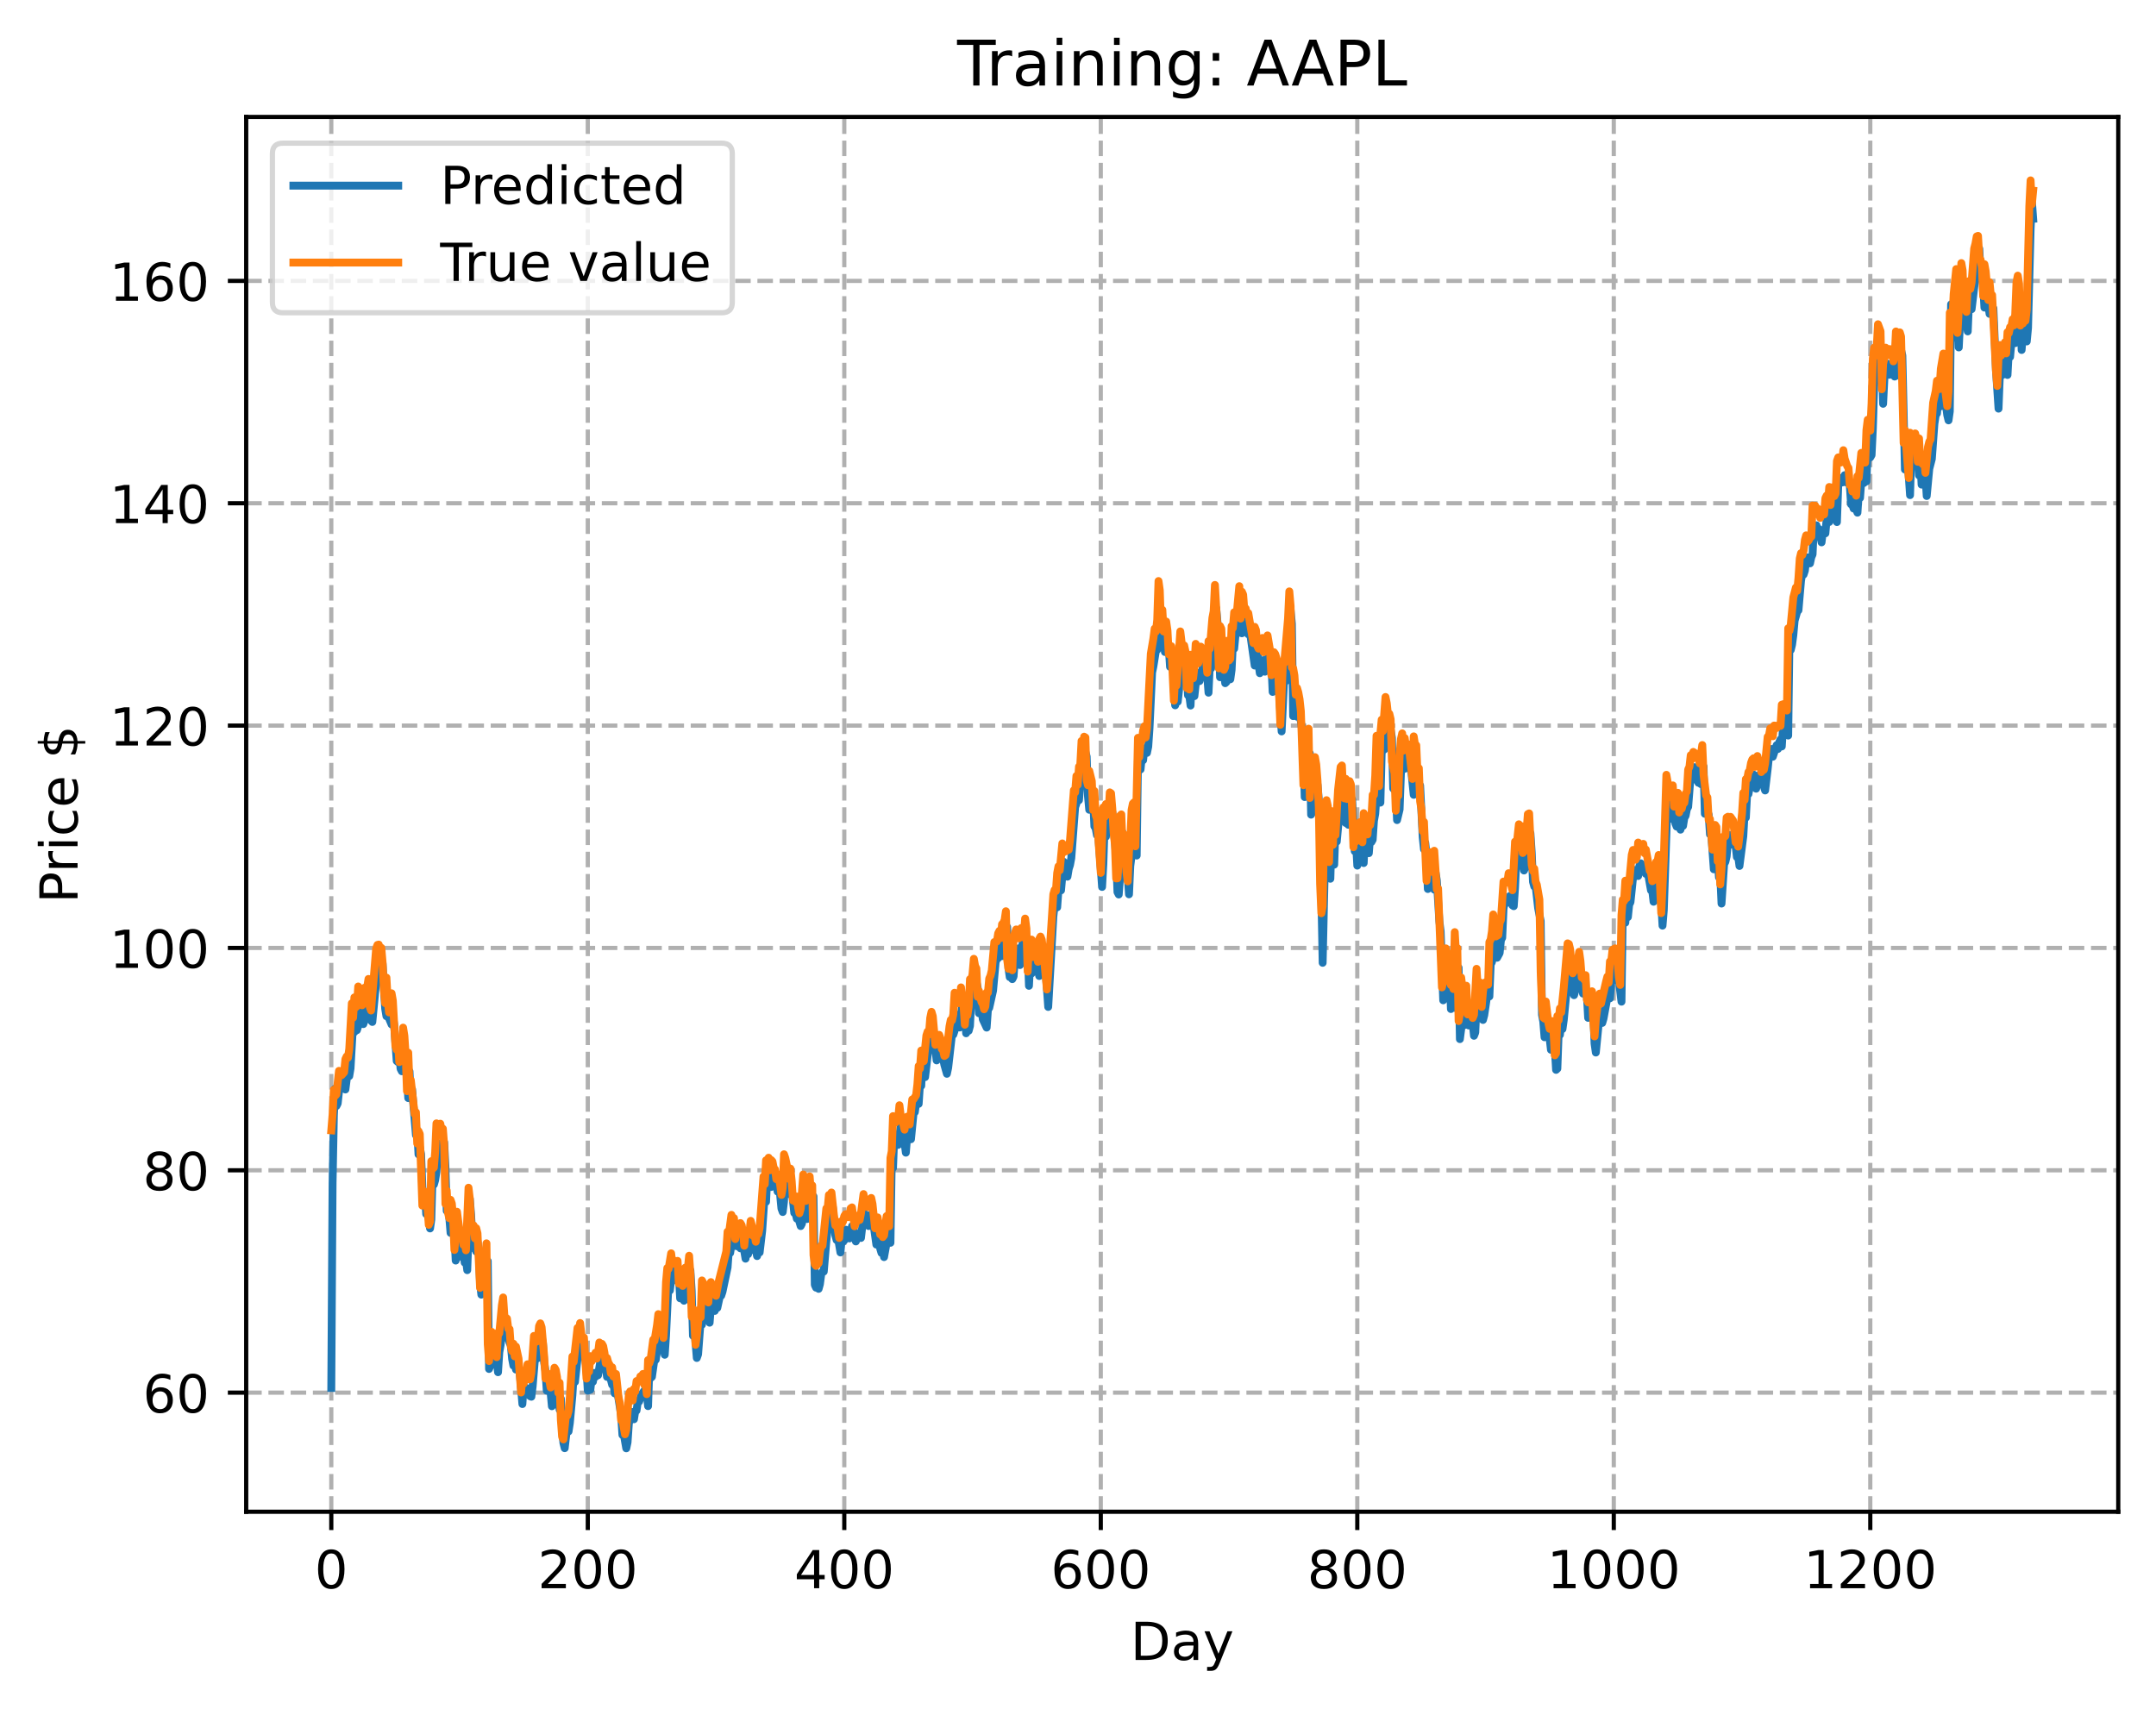 <?xml version="1.0" encoding="utf-8" standalone="no"?>
<!DOCTYPE svg PUBLIC "-//W3C//DTD SVG 1.1//EN"
  "http://www.w3.org/Graphics/SVG/1.1/DTD/svg11.dtd">
<!-- Created with matplotlib (https://matplotlib.org/) -->
<svg height="325.986pt" version="1.1" viewBox="0 0 411.286 325.986" width="411.286pt" xmlns="http://www.w3.org/2000/svg" xmlns:xlink="http://www.w3.org/1999/xlink">
 <defs>
  <style type="text/css">
*{stroke-linecap:butt;stroke-linejoin:round;}
  </style>
 </defs>
 <g id="figure_1">
  <g id="patch_1">
   <path d="M 0 325.986 
L 411.286 325.986 
L 411.286 0 
L 0 0 
z
" style="fill:#ffffff;"/>
  </g>
  <g id="axes_1">
   <g id="patch_2">
    <path d="M 46.966 288.43 
L 404.086 288.43 
L 404.086 22.318 
L 46.966 22.318 
z
" style="fill:#ffffff;"/>
   </g>
   <g id="matplotlib.axis_1">
    <g id="xtick_1">
     <g id="line2d_1">
      <path clip-path="url(#peec5eff264)" d="M 63.198 288.43 
L 63.198 22.318 
" style="fill:none;stroke:#b0b0b0;stroke-dasharray:2.96,1.28;stroke-dashoffset:0;stroke-width:0.8;"/>
     </g>
     <g id="line2d_2">
      <defs>
       <path d="M 0 0 
L 0 3.5 
" id="ma139de77e9" style="stroke:#000000;stroke-width:0.8;"/>
      </defs>
      <g>
       <use style="stroke:#000000;stroke-width:0.8;" x="63.198" xlink:href="#ma139de77e9" y="288.43"/>
      </g>
     </g>
     <g id="text_1">
      <!-- 0 -->
      <defs>
       <path d="M 31.781 66.406 
Q 24.172 66.406 20.328 58.906 
Q 16.5 51.422 16.5 36.375 
Q 16.5 21.391 20.328 13.891 
Q 24.172 6.391 31.781 6.391 
Q 39.453 6.391 43.281 13.891 
Q 47.125 21.391 47.125 36.375 
Q 47.125 51.422 43.281 58.906 
Q 39.453 66.406 31.781 66.406 
z
M 31.781 74.219 
Q 44.047 74.219 50.516 64.516 
Q 56.984 54.828 56.984 36.375 
Q 56.984 17.969 50.516 8.266 
Q 44.047 -1.422 31.781 -1.422 
Q 19.531 -1.422 13.062 8.266 
Q 6.594 17.969 6.594 36.375 
Q 6.594 54.828 13.062 64.516 
Q 19.531 74.219 31.781 74.219 
z
" id="DejaVuSans-48"/>
      </defs>
      <g transform="translate(60.017 303.029)scale(0.1 -0.1)">
       <use xlink:href="#DejaVuSans-48"/>
      </g>
     </g>
    </g>
    <g id="xtick_2">
     <g id="line2d_3">
      <path clip-path="url(#peec5eff264)" d="M 112.129 288.43 
L 112.129 22.318 
" style="fill:none;stroke:#b0b0b0;stroke-dasharray:2.96,1.28;stroke-dashoffset:0;stroke-width:0.8;"/>
     </g>
     <g id="line2d_4">
      <g>
       <use style="stroke:#000000;stroke-width:0.8;" x="112.129" xlink:href="#ma139de77e9" y="288.43"/>
      </g>
     </g>
     <g id="text_2">
      <!-- 200 -->
      <defs>
       <path d="M 19.188 8.297 
L 53.609 8.297 
L 53.609 0 
L 7.328 0 
L 7.328 8.297 
Q 12.938 14.109 22.625 23.891 
Q 32.328 33.688 34.812 36.531 
Q 39.547 41.844 41.422 45.531 
Q 43.312 49.219 43.312 52.781 
Q 43.312 58.594 39.234 62.25 
Q 35.156 65.922 28.609 65.922 
Q 23.969 65.922 18.812 64.312 
Q 13.672 62.703 7.812 59.422 
L 7.812 69.391 
Q 13.766 71.781 18.938 73 
Q 24.125 74.219 28.422 74.219 
Q 39.75 74.219 46.484 68.547 
Q 53.219 62.891 53.219 53.422 
Q 53.219 48.922 51.531 44.891 
Q 49.859 40.875 45.406 35.406 
Q 44.188 33.984 37.641 27.219 
Q 31.109 20.453 19.188 8.297 
z
" id="DejaVuSans-50"/>
      </defs>
      <g transform="translate(102.585 303.029)scale(0.1 -0.1)">
       <use xlink:href="#DejaVuSans-50"/>
       <use x="63.623" xlink:href="#DejaVuSans-48"/>
       <use x="127.246" xlink:href="#DejaVuSans-48"/>
      </g>
     </g>
    </g>
    <g id="xtick_3">
     <g id="line2d_5">
      <path clip-path="url(#peec5eff264)" d="M 161.06 288.43 
L 161.06 22.318 
" style="fill:none;stroke:#b0b0b0;stroke-dasharray:2.96,1.28;stroke-dashoffset:0;stroke-width:0.8;"/>
     </g>
     <g id="line2d_6">
      <g>
       <use style="stroke:#000000;stroke-width:0.8;" x="161.06" xlink:href="#ma139de77e9" y="288.43"/>
      </g>
     </g>
     <g id="text_3">
      <!-- 400 -->
      <defs>
       <path d="M 37.797 64.312 
L 12.891 25.391 
L 37.797 25.391 
z
M 35.203 72.906 
L 47.609 72.906 
L 47.609 25.391 
L 58.016 25.391 
L 58.016 17.188 
L 47.609 17.188 
L 47.609 0 
L 37.797 0 
L 37.797 17.188 
L 4.891 17.188 
L 4.891 26.703 
z
" id="DejaVuSans-52"/>
      </defs>
      <g transform="translate(151.516 303.029)scale(0.1 -0.1)">
       <use xlink:href="#DejaVuSans-52"/>
       <use x="63.623" xlink:href="#DejaVuSans-48"/>
       <use x="127.246" xlink:href="#DejaVuSans-48"/>
      </g>
     </g>
    </g>
    <g id="xtick_4">
     <g id="line2d_7">
      <path clip-path="url(#peec5eff264)" d="M 209.99 288.43 
L 209.99 22.318 
" style="fill:none;stroke:#b0b0b0;stroke-dasharray:2.96,1.28;stroke-dashoffset:0;stroke-width:0.8;"/>
     </g>
     <g id="line2d_8">
      <g>
       <use style="stroke:#000000;stroke-width:0.8;" x="209.99" xlink:href="#ma139de77e9" y="288.43"/>
      </g>
     </g>
     <g id="text_4">
      <!-- 600 -->
      <defs>
       <path d="M 33.016 40.375 
Q 26.375 40.375 22.484 35.828 
Q 18.609 31.297 18.609 23.391 
Q 18.609 15.531 22.484 10.953 
Q 26.375 6.391 33.016 6.391 
Q 39.656 6.391 43.531 10.953 
Q 47.406 15.531 47.406 23.391 
Q 47.406 31.297 43.531 35.828 
Q 39.656 40.375 33.016 40.375 
z
M 52.594 71.297 
L 52.594 62.312 
Q 48.875 64.062 45.094 64.984 
Q 41.312 65.922 37.594 65.922 
Q 27.828 65.922 22.672 59.328 
Q 17.531 52.734 16.797 39.406 
Q 19.672 43.656 24.016 45.922 
Q 28.375 48.188 33.594 48.188 
Q 44.578 48.188 50.953 41.516 
Q 57.328 34.859 57.328 23.391 
Q 57.328 12.156 50.688 5.359 
Q 44.047 -1.422 33.016 -1.422 
Q 20.359 -1.422 13.672 8.266 
Q 6.984 17.969 6.984 36.375 
Q 6.984 53.656 15.188 63.938 
Q 23.391 74.219 37.203 74.219 
Q 40.922 74.219 44.703 73.484 
Q 48.484 72.75 52.594 71.297 
z
" id="DejaVuSans-54"/>
      </defs>
      <g transform="translate(200.446 303.029)scale(0.1 -0.1)">
       <use xlink:href="#DejaVuSans-54"/>
       <use x="63.623" xlink:href="#DejaVuSans-48"/>
       <use x="127.246" xlink:href="#DejaVuSans-48"/>
      </g>
     </g>
    </g>
    <g id="xtick_5">
     <g id="line2d_9">
      <path clip-path="url(#peec5eff264)" d="M 258.921 288.43 
L 258.921 22.318 
" style="fill:none;stroke:#b0b0b0;stroke-dasharray:2.96,1.28;stroke-dashoffset:0;stroke-width:0.8;"/>
     </g>
     <g id="line2d_10">
      <g>
       <use style="stroke:#000000;stroke-width:0.8;" x="258.921" xlink:href="#ma139de77e9" y="288.43"/>
      </g>
     </g>
     <g id="text_5">
      <!-- 800 -->
      <defs>
       <path d="M 31.781 34.625 
Q 24.75 34.625 20.719 30.859 
Q 16.703 27.094 16.703 20.516 
Q 16.703 13.922 20.719 10.156 
Q 24.75 6.391 31.781 6.391 
Q 38.812 6.391 42.859 10.172 
Q 46.922 13.969 46.922 20.516 
Q 46.922 27.094 42.891 30.859 
Q 38.875 34.625 31.781 34.625 
z
M 21.922 38.812 
Q 15.578 40.375 12.031 44.719 
Q 8.5 49.078 8.5 55.328 
Q 8.5 64.062 14.719 69.141 
Q 20.953 74.219 31.781 74.219 
Q 42.672 74.219 48.875 69.141 
Q 55.078 64.062 55.078 55.328 
Q 55.078 49.078 51.531 44.719 
Q 48 40.375 41.703 38.812 
Q 48.828 37.156 52.797 32.312 
Q 56.781 27.484 56.781 20.516 
Q 56.781 9.906 50.312 4.234 
Q 43.844 -1.422 31.781 -1.422 
Q 19.734 -1.422 13.25 4.234 
Q 6.781 9.906 6.781 20.516 
Q 6.781 27.484 10.781 32.312 
Q 14.797 37.156 21.922 38.812 
z
M 18.312 54.391 
Q 18.312 48.734 21.844 45.562 
Q 25.391 42.391 31.781 42.391 
Q 38.141 42.391 41.719 45.562 
Q 45.312 48.734 45.312 54.391 
Q 45.312 60.062 41.719 63.234 
Q 38.141 66.406 31.781 66.406 
Q 25.391 66.406 21.844 63.234 
Q 18.312 60.062 18.312 54.391 
z
" id="DejaVuSans-56"/>
      </defs>
      <g transform="translate(249.377 303.029)scale(0.1 -0.1)">
       <use xlink:href="#DejaVuSans-56"/>
       <use x="63.623" xlink:href="#DejaVuSans-48"/>
       <use x="127.246" xlink:href="#DejaVuSans-48"/>
      </g>
     </g>
    </g>
    <g id="xtick_6">
     <g id="line2d_11">
      <path clip-path="url(#peec5eff264)" d="M 307.851 288.43 
L 307.851 22.318 
" style="fill:none;stroke:#b0b0b0;stroke-dasharray:2.96,1.28;stroke-dashoffset:0;stroke-width:0.8;"/>
     </g>
     <g id="line2d_12">
      <g>
       <use style="stroke:#000000;stroke-width:0.8;" x="307.851" xlink:href="#ma139de77e9" y="288.43"/>
      </g>
     </g>
     <g id="text_6">
      <!-- 1000 -->
      <defs>
       <path d="M 12.406 8.297 
L 28.516 8.297 
L 28.516 63.922 
L 10.984 60.406 
L 10.984 69.391 
L 28.422 72.906 
L 38.281 72.906 
L 38.281 8.297 
L 54.391 8.297 
L 54.391 0 
L 12.406 0 
z
" id="DejaVuSans-49"/>
      </defs>
      <g transform="translate(295.126 303.029)scale(0.1 -0.1)">
       <use xlink:href="#DejaVuSans-49"/>
       <use x="63.623" xlink:href="#DejaVuSans-48"/>
       <use x="127.246" xlink:href="#DejaVuSans-48"/>
       <use x="190.869" xlink:href="#DejaVuSans-48"/>
      </g>
     </g>
    </g>
    <g id="xtick_7">
     <g id="line2d_13">
      <path clip-path="url(#peec5eff264)" d="M 356.782 288.43 
L 356.782 22.318 
" style="fill:none;stroke:#b0b0b0;stroke-dasharray:2.96,1.28;stroke-dashoffset:0;stroke-width:0.8;"/>
     </g>
     <g id="line2d_14">
      <g>
       <use style="stroke:#000000;stroke-width:0.8;" x="356.782" xlink:href="#ma139de77e9" y="288.43"/>
      </g>
     </g>
     <g id="text_7">
      <!-- 1200 -->
      <g transform="translate(344.057 303.029)scale(0.1 -0.1)">
       <use xlink:href="#DejaVuSans-49"/>
       <use x="63.623" xlink:href="#DejaVuSans-50"/>
       <use x="127.246" xlink:href="#DejaVuSans-48"/>
       <use x="190.869" xlink:href="#DejaVuSans-48"/>
      </g>
     </g>
    </g>
    <g id="text_8">
     <!-- Day -->
     <defs>
      <path d="M 19.672 64.797 
L 19.672 8.109 
L 31.594 8.109 
Q 46.688 8.109 53.688 14.938 
Q 60.688 21.781 60.688 36.531 
Q 60.688 51.172 53.688 57.984 
Q 46.688 64.797 31.594 64.797 
z
M 9.812 72.906 
L 30.078 72.906 
Q 51.266 72.906 61.172 64.094 
Q 71.094 55.281 71.094 36.531 
Q 71.094 17.672 61.125 8.828 
Q 51.172 0 30.078 0 
L 9.812 0 
z
" id="DejaVuSans-68"/>
      <path d="M 34.281 27.484 
Q 23.391 27.484 19.188 25 
Q 14.984 22.516 14.984 16.5 
Q 14.984 11.719 18.141 8.906 
Q 21.297 6.109 26.703 6.109 
Q 34.188 6.109 38.703 11.406 
Q 43.219 16.703 43.219 25.484 
L 43.219 27.484 
z
M 52.203 31.203 
L 52.203 0 
L 43.219 0 
L 43.219 8.297 
Q 40.141 3.328 35.547 0.953 
Q 30.953 -1.422 24.312 -1.422 
Q 15.922 -1.422 10.953 3.297 
Q 6 8.016 6 15.922 
Q 6 25.141 12.172 29.828 
Q 18.359 34.516 30.609 34.516 
L 43.219 34.516 
L 43.219 35.406 
Q 43.219 41.609 39.141 45 
Q 35.062 48.391 27.688 48.391 
Q 23 48.391 18.547 47.266 
Q 14.109 46.141 10.016 43.891 
L 10.016 52.203 
Q 14.938 54.109 19.578 55.047 
Q 24.219 56 28.609 56 
Q 40.484 56 46.344 49.844 
Q 52.203 43.703 52.203 31.203 
z
" id="DejaVuSans-97"/>
      <path d="M 32.172 -5.078 
Q 28.375 -14.844 24.75 -17.812 
Q 21.141 -20.797 15.094 -20.797 
L 7.906 -20.797 
L 7.906 -13.281 
L 13.188 -13.281 
Q 16.891 -13.281 18.938 -11.516 
Q 21 -9.766 23.484 -3.219 
L 25.094 0.875 
L 2.984 54.688 
L 12.5 54.688 
L 29.594 11.922 
L 46.688 54.688 
L 56.203 54.688 
z
" id="DejaVuSans-121"/>
     </defs>
     <g transform="translate(215.652 316.707)scale(0.1 -0.1)">
      <use xlink:href="#DejaVuSans-68"/>
      <use x="77.002" xlink:href="#DejaVuSans-97"/>
      <use x="138.281" xlink:href="#DejaVuSans-121"/>
     </g>
    </g>
   </g>
   <g id="matplotlib.axis_2">
    <g id="ytick_1">
     <g id="line2d_15">
      <path clip-path="url(#peec5eff264)" d="M 46.966 265.703 
L 404.086 265.703 
" style="fill:none;stroke:#b0b0b0;stroke-dasharray:2.96,1.28;stroke-dashoffset:0;stroke-width:0.8;"/>
     </g>
     <g id="line2d_16">
      <defs>
       <path d="M 0 0 
L -3.5 0 
" id="m2d0bbce93f" style="stroke:#000000;stroke-width:0.8;"/>
      </defs>
      <g>
       <use style="stroke:#000000;stroke-width:0.8;" x="46.966" xlink:href="#m2d0bbce93f" y="265.703"/>
      </g>
     </g>
     <g id="text_9">
      <!-- 60 -->
      <g transform="translate(27.241 269.502)scale(0.1 -0.1)">
       <use xlink:href="#DejaVuSans-54"/>
       <use x="63.623" xlink:href="#DejaVuSans-48"/>
      </g>
     </g>
    </g>
    <g id="ytick_2">
     <g id="line2d_17">
      <path clip-path="url(#peec5eff264)" d="M 46.966 223.28 
L 404.086 223.28 
" style="fill:none;stroke:#b0b0b0;stroke-dasharray:2.96,1.28;stroke-dashoffset:0;stroke-width:0.8;"/>
     </g>
     <g id="line2d_18">
      <g>
       <use style="stroke:#000000;stroke-width:0.8;" x="46.966" xlink:href="#m2d0bbce93f" y="223.28"/>
      </g>
     </g>
     <g id="text_10">
      <!-- 80 -->
      <g transform="translate(27.241 227.079)scale(0.1 -0.1)">
       <use xlink:href="#DejaVuSans-56"/>
       <use x="63.623" xlink:href="#DejaVuSans-48"/>
      </g>
     </g>
    </g>
    <g id="ytick_3">
     <g id="line2d_19">
      <path clip-path="url(#peec5eff264)" d="M 46.966 180.857 
L 404.086 180.857 
" style="fill:none;stroke:#b0b0b0;stroke-dasharray:2.96,1.28;stroke-dashoffset:0;stroke-width:0.8;"/>
     </g>
     <g id="line2d_20">
      <g>
       <use style="stroke:#000000;stroke-width:0.8;" x="46.966" xlink:href="#m2d0bbce93f" y="180.857"/>
      </g>
     </g>
     <g id="text_11">
      <!-- 100 -->
      <g transform="translate(20.878 184.657)scale(0.1 -0.1)">
       <use xlink:href="#DejaVuSans-49"/>
       <use x="63.623" xlink:href="#DejaVuSans-48"/>
       <use x="127.246" xlink:href="#DejaVuSans-48"/>
      </g>
     </g>
    </g>
    <g id="ytick_4">
     <g id="line2d_21">
      <path clip-path="url(#peec5eff264)" d="M 46.966 138.435 
L 404.086 138.435 
" style="fill:none;stroke:#b0b0b0;stroke-dasharray:2.96,1.28;stroke-dashoffset:0;stroke-width:0.8;"/>
     </g>
     <g id="line2d_22">
      <g>
       <use style="stroke:#000000;stroke-width:0.8;" x="46.966" xlink:href="#m2d0bbce93f" y="138.435"/>
      </g>
     </g>
     <g id="text_12">
      <!-- 120 -->
      <g transform="translate(20.878 142.234)scale(0.1 -0.1)">
       <use xlink:href="#DejaVuSans-49"/>
       <use x="63.623" xlink:href="#DejaVuSans-50"/>
       <use x="127.246" xlink:href="#DejaVuSans-48"/>
      </g>
     </g>
    </g>
    <g id="ytick_5">
     <g id="line2d_23">
      <path clip-path="url(#peec5eff264)" d="M 46.966 96.012 
L 404.086 96.012 
" style="fill:none;stroke:#b0b0b0;stroke-dasharray:2.96,1.28;stroke-dashoffset:0;stroke-width:0.8;"/>
     </g>
     <g id="line2d_24">
      <g>
       <use style="stroke:#000000;stroke-width:0.8;" x="46.966" xlink:href="#m2d0bbce93f" y="96.012"/>
      </g>
     </g>
     <g id="text_13">
      <!-- 140 -->
      <g transform="translate(20.878 99.811)scale(0.1 -0.1)">
       <use xlink:href="#DejaVuSans-49"/>
       <use x="63.623" xlink:href="#DejaVuSans-52"/>
       <use x="127.246" xlink:href="#DejaVuSans-48"/>
      </g>
     </g>
    </g>
    <g id="ytick_6">
     <g id="line2d_25">
      <path clip-path="url(#peec5eff264)" d="M 46.966 53.589 
L 404.086 53.589 
" style="fill:none;stroke:#b0b0b0;stroke-dasharray:2.96,1.28;stroke-dashoffset:0;stroke-width:0.8;"/>
     </g>
     <g id="line2d_26">
      <g>
       <use style="stroke:#000000;stroke-width:0.8;" x="46.966" xlink:href="#m2d0bbce93f" y="53.589"/>
      </g>
     </g>
     <g id="text_14">
      <!-- 160 -->
      <g transform="translate(20.878 57.388)scale(0.1 -0.1)">
       <use xlink:href="#DejaVuSans-49"/>
       <use x="63.623" xlink:href="#DejaVuSans-54"/>
       <use x="127.246" xlink:href="#DejaVuSans-48"/>
      </g>
     </g>
    </g>
    <g id="text_15">
     <!-- Price $ -->
     <defs>
      <path d="M 19.672 64.797 
L 19.672 37.406 
L 32.078 37.406 
Q 38.969 37.406 42.719 40.969 
Q 46.484 44.531 46.484 51.125 
Q 46.484 57.672 42.719 61.234 
Q 38.969 64.797 32.078 64.797 
z
M 9.812 72.906 
L 32.078 72.906 
Q 44.344 72.906 50.609 67.359 
Q 56.891 61.812 56.891 51.125 
Q 56.891 40.328 50.609 34.812 
Q 44.344 29.297 32.078 29.297 
L 19.672 29.297 
L 19.672 0 
L 9.812 0 
z
" id="DejaVuSans-80"/>
      <path d="M 41.109 46.297 
Q 39.594 47.172 37.812 47.578 
Q 36.031 48 33.891 48 
Q 26.266 48 22.188 43.047 
Q 18.109 38.094 18.109 28.812 
L 18.109 0 
L 9.078 0 
L 9.078 54.688 
L 18.109 54.688 
L 18.109 46.188 
Q 20.953 51.172 25.484 53.578 
Q 30.031 56 36.531 56 
Q 37.453 56 38.578 55.875 
Q 39.703 55.766 41.062 55.516 
z
" id="DejaVuSans-114"/>
      <path d="M 9.422 54.688 
L 18.406 54.688 
L 18.406 0 
L 9.422 0 
z
M 9.422 75.984 
L 18.406 75.984 
L 18.406 64.594 
L 9.422 64.594 
z
" id="DejaVuSans-105"/>
      <path d="M 48.781 52.594 
L 48.781 44.188 
Q 44.969 46.297 41.141 47.344 
Q 37.312 48.391 33.406 48.391 
Q 24.656 48.391 19.812 42.844 
Q 14.984 37.312 14.984 27.297 
Q 14.984 17.281 19.812 11.734 
Q 24.656 6.203 33.406 6.203 
Q 37.312 6.203 41.141 7.25 
Q 44.969 8.297 48.781 10.406 
L 48.781 2.094 
Q 45.016 0.344 40.984 -0.531 
Q 36.969 -1.422 32.422 -1.422 
Q 20.062 -1.422 12.781 6.344 
Q 5.516 14.109 5.516 27.297 
Q 5.516 40.672 12.859 48.328 
Q 20.219 56 33.016 56 
Q 37.156 56 41.109 55.141 
Q 45.062 54.297 48.781 52.594 
z
" id="DejaVuSans-99"/>
      <path d="M 56.203 29.594 
L 56.203 25.203 
L 14.891 25.203 
Q 15.484 15.922 20.484 11.062 
Q 25.484 6.203 34.422 6.203 
Q 39.594 6.203 44.453 7.469 
Q 49.312 8.734 54.109 11.281 
L 54.109 2.781 
Q 49.266 0.734 44.188 -0.344 
Q 39.109 -1.422 33.891 -1.422 
Q 20.797 -1.422 13.156 6.188 
Q 5.516 13.812 5.516 26.812 
Q 5.516 40.234 12.766 48.109 
Q 20.016 56 32.328 56 
Q 43.359 56 49.781 48.891 
Q 56.203 41.797 56.203 29.594 
z
M 47.219 32.234 
Q 47.125 39.594 43.094 43.984 
Q 39.062 48.391 32.422 48.391 
Q 24.906 48.391 20.391 44.141 
Q 15.875 39.891 15.188 32.172 
z
" id="DejaVuSans-101"/>
      <path id="DejaVuSans-32"/>
      <path d="M 33.797 -14.703 
L 28.906 -14.703 
L 28.859 0 
Q 23.734 0.094 18.609 1.188 
Q 13.484 2.297 8.297 4.5 
L 8.297 13.281 
Q 13.281 10.156 18.375 8.562 
Q 23.484 6.984 28.906 6.938 
L 28.906 29.203 
Q 18.109 30.953 13.203 35.156 
Q 8.297 39.359 8.297 46.688 
Q 8.297 54.641 13.625 59.219 
Q 18.953 63.812 28.906 64.5 
L 28.906 75.984 
L 33.797 75.984 
L 33.797 64.656 
Q 38.328 64.453 42.578 63.688 
Q 46.828 62.938 50.875 61.625 
L 50.875 53.078 
Q 46.828 55.125 42.547 56.25 
Q 38.281 57.375 33.797 57.562 
L 33.797 36.719 
Q 44.875 35.016 50.094 30.609 
Q 55.328 26.219 55.328 18.609 
Q 55.328 10.359 49.781 5.594 
Q 44.234 0.828 33.797 0.094 
z
M 28.906 37.594 
L 28.906 57.625 
Q 23.25 56.984 20.266 54.391 
Q 17.281 51.812 17.281 47.516 
Q 17.281 43.312 20.031 40.969 
Q 22.797 38.625 28.906 37.594 
z
M 33.797 28.219 
L 33.797 7.078 
Q 39.984 7.906 43.141 10.594 
Q 46.297 13.281 46.297 17.672 
Q 46.297 21.969 43.281 24.5 
Q 40.281 27.047 33.797 28.219 
z
" id="DejaVuSans-36"/>
     </defs>
     <g transform="translate(14.798 172.342)rotate(-90)scale(0.1 -0.1)">
      <use xlink:href="#DejaVuSans-80"/>
      <use x="58.553" xlink:href="#DejaVuSans-114"/>
      <use x="99.666" xlink:href="#DejaVuSans-105"/>
      <use x="127.449" xlink:href="#DejaVuSans-99"/>
      <use x="182.43" xlink:href="#DejaVuSans-101"/>
      <use x="243.953" xlink:href="#DejaVuSans-32"/>
      <use x="275.74" xlink:href="#DejaVuSans-36"/>
     </g>
    </g>
   </g>
   <g id="line2d_27">
    <path clip-path="url(#peec5eff264)" d="M 63.198 264.807 
L 63.443 225.744 
L 63.688 212.855 
L 63.932 207.698 
L 64.177 211.022 
L 64.422 210.535 
L 64.911 205.996 
L 65.156 207.314 
L 65.4 207.622 
L 65.645 207.595 
L 65.89 207.865 
L 66.379 204.104 
L 66.623 205.314 
L 66.868 203.852 
L 67.357 195.23 
L 67.602 196.915 
L 67.847 194.2 
L 68.091 196.551 
L 68.336 195.77 
L 68.581 190.513 
L 68.825 192.878 
L 69.07 193.107 
L 69.315 195.389 
L 69.559 194.618 
L 69.804 192.316 
L 70.049 194.026 
L 70.538 189.876 
L 70.783 194.719 
L 71.027 194.984 
L 72.006 184.765 
L 72.251 184.988 
L 72.495 184.796 
L 72.74 186.627 
L 72.984 183.857 
L 73.474 192.452 
L 73.718 193.891 
L 73.963 189.982 
L 74.208 194.296 
L 74.697 195.462 
L 74.942 193.687 
L 75.186 195.494 
L 75.676 202.429 
L 75.92 202.638 
L 76.165 200.7 
L 76.41 203.91 
L 76.654 204.39 
L 76.899 204.326 
L 77.144 201.148 
L 77.388 202.067 
L 77.633 204.92 
L 77.878 209.503 
L 78.122 204.422 
L 78.367 209.599 
L 78.611 207.837 
L 79.345 216.577 
L 79.59 215.591 
L 79.835 220.257 
L 80.079 218.898 
L 80.324 220.202 
L 80.569 226.475 
L 80.813 228.992 
L 81.058 227.539 
L 81.303 231.634 
L 81.547 231.788 
L 81.792 232.468 
L 82.037 234.382 
L 82.281 232.679 
L 82.526 223.693 
L 82.771 226.014 
L 83.015 225.159 
L 83.26 223.539 
L 83.505 219.648 
L 83.749 221.34 
L 83.994 221.82 
L 84.239 218.036 
L 84.483 219.95 
L 84.728 217.937 
L 84.972 222.652 
L 85.217 231.029 
L 85.462 229.322 
L 85.951 235.233 
L 86.196 230.924 
L 86.44 232.44 
L 86.685 235.355 
L 86.93 240.511 
L 87.174 238.545 
L 87.419 235.191 
L 87.664 237.718 
L 87.908 238.077 
L 88.153 239.87 
L 88.398 238.565 
L 88.642 240.903 
L 88.887 240.347 
L 89.132 242.339 
L 89.621 228.737 
L 89.866 231.756 
L 90.11 236.264 
L 90.355 238.17 
L 90.599 236.529 
L 90.844 238.778 
L 91.089 236.831 
L 91.333 238.488 
L 91.578 244.848 
L 91.823 247.014 
L 92.067 241.396 
L 92.557 245.128 
L 93.046 240.601 
L 93.291 261.189 
L 93.535 260.601 
L 94.025 256.944 
L 94.269 258.944 
L 94.514 259.574 
L 94.759 259.454 
L 95.003 261.81 
L 95.248 257.999 
L 95.493 256.641 
L 95.982 252.234 
L 96.227 251.26 
L 96.471 254.643 
L 96.716 254.448 
L 97.205 256.159 
L 97.45 256.743 
L 97.694 259.279 
L 97.939 260.554 
L 98.184 260.012 
L 98.428 261.308 
L 98.673 260.162 
L 99.162 262.015 
L 99.652 267.886 
L 99.896 264.249 
L 100.141 265.959 
L 100.386 265.55 
L 100.63 265.59 
L 100.875 264.911 
L 101.12 266.389 
L 101.364 266.489 
L 101.609 264.521 
L 102.098 258.639 
L 102.343 259.257 
L 102.587 259.122 
L 102.832 258.213 
L 103.321 255.102 
L 103.566 256.262 
L 103.811 260.015 
L 104.055 261.541 
L 104.3 265.336 
L 104.545 263.833 
L 104.789 264.292 
L 105.034 265.636 
L 105.279 268.304 
L 106.013 264.316 
L 106.257 264.662 
L 106.502 266.283 
L 106.747 268.951 
L 106.991 266.859 
L 107.236 273.069 
L 107.481 275.323 
L 107.725 276.307 
L 108.215 272.072 
L 108.459 273.112 
L 108.704 271.509 
L 109.193 266.171 
L 109.438 262.233 
L 109.682 263.667 
L 110.416 256.961 
L 110.661 257.23 
L 110.906 256.061 
L 111.15 258.372 
L 111.395 258.997 
L 111.64 258.951 
L 111.884 261.317 
L 112.129 265.329 
L 112.618 265.154 
L 112.863 262.914 
L 113.108 263.637 
L 113.352 261.949 
L 113.597 262.692 
L 113.842 262.36 
L 114.086 262.39 
L 114.575 259.425 
L 114.82 259.741 
L 115.065 259.634 
L 115.309 259.951 
L 115.554 260.753 
L 115.799 262.707 
L 116.043 262.023 
L 116.288 262.322 
L 116.777 264.21 
L 117.022 263.957 
L 117.267 265.857 
L 117.511 264.326 
L 118.001 266.942 
L 118.49 270.014 
L 118.735 273.78 
L 118.979 273.585 
L 119.469 276.334 
L 119.713 275.19 
L 119.958 271.634 
L 120.447 269.378 
L 120.936 270.786 
L 121.181 269.237 
L 121.426 269.135 
L 121.67 267.473 
L 121.915 267.423 
L 122.404 266.059 
L 122.894 265.334 
L 123.138 266.624 
L 123.383 265.959 
L 123.628 268.282 
L 123.872 260.935 
L 124.117 262.921 
L 124.362 262.7 
L 124.851 259.297 
L 125.096 259.439 
L 125.83 254.458 
L 126.074 255.798 
L 126.319 255.769 
L 126.563 256.624 
L 126.808 258.482 
L 127.053 254.801 
L 127.542 244.493 
L 127.787 246.227 
L 128.276 242.077 
L 128.521 244.161 
L 128.765 243.61 
L 129.01 243.706 
L 129.255 244.43 
L 129.499 243.255 
L 129.744 247.713 
L 129.989 247.261 
L 130.233 246.57 
L 130.478 248.17 
L 130.723 246.623 
L 130.967 243.575 
L 131.212 245.366 
L 131.457 244.887 
L 131.701 242.389 
L 131.946 246.276 
L 132.191 254.853 
L 132.435 253.052 
L 132.924 259.093 
L 133.169 258.399 
L 133.658 251.928 
L 133.903 252.759 
L 134.148 245.294 
L 134.637 248.841 
L 134.882 248.374 
L 135.126 249.941 
L 135.371 252.359 
L 135.616 249.267 
L 135.86 248.19 
L 136.105 249.737 
L 136.35 250.116 
L 136.594 247.821 
L 136.839 249.542 
L 137.328 247.291 
L 137.573 247.219 
L 137.818 246.486 
L 138.796 241.835 
L 139.041 238.431 
L 139.285 239.059 
L 139.775 235.976 
L 140.019 237.314 
L 140.264 235.667 
L 140.509 237.763 
L 140.753 236.588 
L 140.998 237.67 
L 141.243 238.174 
L 141.487 236.491 
L 141.977 238.691 
L 142.221 240.148 
L 142.466 238.288 
L 142.711 239.293 
L 142.955 238 
L 143.2 238.368 
L 143.445 236.453 
L 143.934 238.606 
L 144.178 238.444 
L 144.423 239.655 
L 144.668 238.248 
L 144.912 238.965 
L 145.402 234.783 
L 145.891 227.697 
L 146.136 229.302 
L 146.38 224.124 
L 146.625 225.573 
L 146.87 222.55 
L 147.114 226.468 
L 147.359 223.593 
L 147.604 225.387 
L 147.848 225.327 
L 148.093 225.98 
L 148.338 227.352 
L 148.582 226.415 
L 148.827 228.05 
L 149.072 230.588 
L 149.316 231.244 
L 149.561 229.227 
L 149.806 222.65 
L 150.05 224.374 
L 150.295 225.177 
L 150.784 227.904 
L 151.029 226.792 
L 151.518 231.425 
L 151.763 231.489 
L 152.007 232.519 
L 152.252 231.498 
L 152.497 233.092 
L 152.741 233.93 
L 152.986 233.447 
L 153.231 231.379 
L 153.475 227.735 
L 153.72 228.945 
L 153.965 232.581 
L 154.454 228.801 
L 154.699 227.782 
L 154.943 231.489 
L 155.188 228.267 
L 155.433 245.154 
L 155.677 245.682 
L 155.922 244.844 
L 156.166 245.905 
L 156.411 245.011 
L 156.656 243.149 
L 156.9 242.604 
L 157.145 242.616 
L 157.634 236.821 
L 157.879 234.373 
L 158.124 234.157 
L 158.368 231.657 
L 158.613 232.517 
L 158.858 230.281 
L 159.347 235.647 
L 159.592 236.596 
L 159.836 236.1 
L 160.326 238.958 
L 160.57 236.429 
L 160.815 236.912 
L 161.06 236.66 
L 161.304 234.61 
L 161.549 234.717 
L 161.794 235.25 
L 162.038 236.286 
L 162.283 236.149 
L 162.527 233.94 
L 162.772 234.271 
L 163.017 235.223 
L 163.261 236.86 
L 163.751 235.637 
L 163.995 236.097 
L 164.24 236.196 
L 164.729 232.026 
L 164.974 231.579 
L 165.219 232.551 
L 165.463 233.03 
L 165.708 233.921 
L 165.953 233.129 
L 166.197 231.696 
L 166.442 232.239 
L 167.176 237.463 
L 167.421 237.449 
L 167.665 235.888 
L 167.91 238.231 
L 168.154 239.056 
L 168.399 237.682 
L 168.644 239.846 
L 169.378 235.797 
L 169.622 235.019 
L 169.867 237.119 
L 170.112 221.304 
L 170.356 222.834 
L 170.601 216.413 
L 170.846 218.482 
L 171.09 218.158 
L 171.335 218.439 
L 171.824 214.854 
L 172.069 215.687 
L 172.314 217.411 
L 172.558 218.078 
L 172.803 219.924 
L 173.048 216.971 
L 173.537 214.586 
L 173.782 217.36 
L 174.271 212.372 
L 174.515 212.192 
L 174.76 210.516 
L 175.005 210.488 
L 175.249 210.611 
L 175.494 206.905 
L 175.739 207.178 
L 175.983 202.403 
L 176.473 205.509 
L 176.962 201.347 
L 177.207 199.509 
L 177.451 200.287 
L 177.696 198.867 
L 177.941 195.86 
L 178.675 202.317 
L 179.164 199.631 
L 179.409 200.65 
L 179.653 200.606 
L 180.142 203.133 
L 180.632 204.872 
L 180.876 203.726 
L 181.61 197.294 
L 181.855 197.415 
L 182.1 196.663 
L 182.344 193.547 
L 182.589 194.509 
L 182.834 193.715 
L 183.078 196.041 
L 183.568 191.568 
L 183.812 193.557 
L 184.057 193.029 
L 184.302 197.143 
L 184.546 195.795 
L 184.791 196.665 
L 185.036 195.742 
L 185.28 190.639 
L 185.525 191.412 
L 186.014 187.34 
L 186.259 187.274 
L 186.503 188.441 
L 186.748 193.32 
L 187.237 192.546 
L 187.482 194.479 
L 188.216 196.061 
L 188.461 192.621 
L 188.705 192.309 
L 189.439 189.02 
L 189.929 183.589 
L 190.173 182.906 
L 190.418 182.809 
L 190.907 180.11 
L 191.152 182.419 
L 191.397 180.517 
L 191.641 179.756 
L 192.13 176.863 
L 192.375 184.72 
L 192.62 186.432 
L 192.864 185.958 
L 193.109 186.816 
L 193.354 186.322 
L 193.598 182.837 
L 193.843 182.82 
L 194.088 181.175 
L 194.332 180.931 
L 194.577 184.126 
L 195.066 179.987 
L 195.311 181.645 
L 195.556 181.284 
L 195.8 178.838 
L 196.045 181.029 
L 196.29 188.09 
L 196.534 183.059 
L 196.779 185.74 
L 197.024 183.034 
L 197.268 185.387 
L 197.758 185.311 
L 198.002 184.684 
L 198.247 186.217 
L 198.736 181.104 
L 199.47 185.202 
L 199.959 192.119 
L 200.938 174.917 
L 201.183 172.605 
L 201.427 171.48 
L 201.672 173.115 
L 201.917 169.733 
L 202.161 168.41 
L 202.406 169.882 
L 202.895 164.413 
L 203.14 166.243 
L 203.385 165.171 
L 203.629 167.262 
L 203.874 165.798 
L 204.118 165.028 
L 204.363 163.713 
L 205.097 154.014 
L 205.342 153.298 
L 205.586 151.387 
L 205.831 152.676 
L 206.076 149.69 
L 206.32 148.252 
L 206.565 145.098 
L 206.81 145.705 
L 207.054 143.438 
L 207.299 144.351 
L 207.544 151.875 
L 207.788 154.5 
L 208.033 150.807 
L 208.278 151.12 
L 208.522 152.208 
L 208.767 157.656 
L 209.012 158.025 
L 209.256 159.351 
L 209.501 159.217 
L 209.99 165.775 
L 210.235 169.223 
L 210.479 164.847 
L 210.724 157.244 
L 210.969 159.632 
L 211.213 156.63 
L 211.458 157.095 
L 211.703 158.597 
L 211.947 155.472 
L 212.192 154.923 
L 212.926 163.501 
L 213.171 170.198 
L 213.415 170.665 
L 213.66 167.305 
L 213.905 159.323 
L 214.149 158.83 
L 214.394 163.565 
L 214.639 160.2 
L 215.373 170.629 
L 215.617 165.245 
L 215.862 163.289 
L 216.106 158.501 
L 216.351 157.104 
L 216.596 155.061 
L 216.84 163.235 
L 217.085 144.986 
L 217.33 143.195 
L 217.574 146.81 
L 217.819 144.36 
L 218.064 145.055 
L 218.308 142.778 
L 218.553 142.954 
L 218.798 143.648 
L 219.042 142.456 
L 219.287 138.866 
L 219.776 128.335 
L 220.021 127.161 
L 220.51 124.118 
L 220.755 123.972 
L 221 122.153 
L 221.244 116.254 
L 221.489 118.075 
L 221.734 122.966 
L 221.978 120.916 
L 222.223 124.396 
L 222.467 121.624 
L 222.957 123.492 
L 223.201 127.235 
L 223.446 125.257 
L 223.691 125.031 
L 223.935 131.45 
L 224.18 134.575 
L 224.425 132.612 
L 224.669 133.888 
L 224.914 131.671 
L 225.159 127.197 
L 225.403 124.881 
L 225.893 128.318 
L 226.137 125.68 
L 226.382 127.102 
L 226.627 132.655 
L 226.871 132.681 
L 227.116 134.614 
L 227.361 128.774 
L 227.605 132.053 
L 227.85 132.821 
L 228.339 128.332 
L 228.584 128.58 
L 228.828 129.952 
L 229.073 128.862 
L 229.318 128.346 
L 229.562 126.129 
L 229.807 127.732 
L 230.052 127.273 
L 230.296 128.959 
L 230.541 132.16 
L 230.786 126.931 
L 231.03 127.537 
L 231.52 123.237 
L 231.764 121.32 
L 232.009 116.059 
L 232.498 121.537 
L 232.743 129.213 
L 232.988 122.449 
L 233.232 123.271 
L 233.477 128.274 
L 233.722 130.349 
L 233.966 130.119 
L 234.211 125.68 
L 234.455 128.919 
L 234.7 129.602 
L 234.945 127.81 
L 235.189 122.71 
L 235.434 123.768 
L 235.679 121.246 
L 235.923 120.688 
L 236.168 120.781 
L 236.657 115.809 
L 236.902 120.825 
L 237.147 116.394 
L 237.391 117.348 
L 237.636 120.472 
L 237.881 119.152 
L 238.125 121.016 
L 238.37 120.091 
L 239.349 126.984 
L 239.593 123.281 
L 239.838 123.344 
L 240.082 126.679 
L 240.327 128.445 
L 240.572 126.19 
L 240.816 126.574 
L 241.061 125.951 
L 241.306 128.154 
L 241.55 125.792 
L 241.795 127.017 
L 242.04 124.41 
L 242.284 124.938 
L 242.529 126.578 
L 242.774 132.012 
L 243.263 126.823 
L 243.508 128.465 
L 243.752 130.944 
L 243.997 131.993 
L 244.486 139.551 
L 244.976 129.327 
L 245.22 130.022 
L 245.465 128.111 
L 245.709 124.296 
L 245.954 122.259 
L 246.199 116.36 
L 246.443 119.035 
L 246.688 136.629 
L 246.933 131.466 
L 247.177 132.335 
L 247.422 136.739 
L 247.667 134.561 
L 248.401 139.241 
L 248.645 143.547 
L 248.89 152.078 
L 249.379 151.407 
L 249.624 151.594 
L 249.869 143.743 
L 250.113 155.433 
L 250.358 154.89 
L 250.603 152.256 
L 250.847 151.541 
L 251.092 148.529 
L 251.337 149.737 
L 251.581 152.64 
L 251.826 158.021 
L 252.315 183.7 
L 252.804 161.703 
L 253.049 156.685 
L 253.294 157.485 
L 253.538 158.712 
L 253.783 167.661 
L 254.028 158.695 
L 254.517 164.974 
L 254.762 158.1 
L 255.006 160.582 
L 255.985 149.859 
L 256.23 150.06 
L 256.719 157.021 
L 256.964 153.396 
L 257.208 157.362 
L 257.453 154.78 
L 257.697 154.213 
L 257.942 152.568 
L 258.431 162.413 
L 258.676 160.702 
L 258.921 165.156 
L 259.41 162.772 
L 259.655 161.513 
L 259.899 162.075 
L 260.144 164.665 
L 260.389 159.5 
L 260.633 159.439 
L 260.878 159.659 
L 261.123 162.781 
L 261.367 159.567 
L 261.612 160.66 
L 261.857 160.219 
L 262.101 156.597 
L 262.346 155.235 
L 262.591 151.768 
L 262.835 145.18 
L 263.08 152.663 
L 263.325 153.136 
L 263.569 143.773 
L 263.814 142.219 
L 264.058 143.014 
L 264.548 137.603 
L 264.792 137.615 
L 265.037 139.533 
L 265.282 139.244 
L 265.526 140.769 
L 265.771 150.45 
L 266.016 150.688 
L 266.26 150.652 
L 266.505 156.468 
L 266.994 154.436 
L 267.239 147.665 
L 267.728 143.422 
L 267.973 146.675 
L 268.218 145.539 
L 268.462 145.881 
L 268.707 146.598 
L 268.952 145.552 
L 269.196 146.848 
L 269.685 151.647 
L 269.93 145.939 
L 270.175 145.748 
L 270.419 147.004 
L 270.664 151.516 
L 270.909 149.861 
L 271.398 159.766 
L 271.643 162.042 
L 271.887 160.796 
L 272.132 163.085 
L 272.377 169.615 
L 272.621 167.835 
L 272.866 168.378 
L 273.111 166.693 
L 273.355 166.732 
L 273.6 169.73 
L 273.845 166.408 
L 274.089 167.921 
L 274.579 175.767 
L 274.823 177.693 
L 275.313 190.855 
L 276.046 182.801 
L 276.291 187.528 
L 276.536 185.72 
L 276.78 192.517 
L 277.025 191.231 
L 277.27 192.205 
L 277.514 192.293 
L 277.759 182.221 
L 278.004 184.981 
L 278.248 184.631 
L 278.493 198.255 
L 278.738 196.354 
L 278.982 190.666 
L 279.472 195.566 
L 279.716 192.366 
L 279.961 191.978 
L 280.206 195.66 
L 280.45 195.23 
L 280.695 195.383 
L 280.94 195.149 
L 281.184 197.621 
L 281.429 196.998 
L 281.673 191.582 
L 281.918 189.408 
L 282.407 192.214 
L 282.652 190.929 
L 282.897 194.6 
L 283.141 193.683 
L 283.631 190.354 
L 283.875 190.117 
L 284.12 190.121 
L 284.365 184.015 
L 284.609 183.554 
L 284.854 182.024 
L 285.099 178.372 
L 285.588 182.734 
L 286.077 181.83 
L 286.322 179.381 
L 286.567 178.917 
L 286.811 173.484 
L 287.056 171.786 
L 287.301 172.342 
L 287.545 171.59 
L 287.79 171.539 
L 288.034 170.938 
L 288.279 171.438 
L 288.524 172.739 
L 288.768 172.896 
L 289.013 169.37 
L 289.258 164.098 
L 289.502 165.32 
L 289.747 164.004 
L 289.992 160.787 
L 290.236 164.192 
L 290.481 162.191 
L 290.726 166.087 
L 290.97 165.482 
L 291.46 162.252 
L 291.704 159.019 
L 291.949 158.979 
L 292.194 162.687 
L 292.438 168.245 
L 292.683 169.138 
L 292.928 168.926 
L 293.417 173.24 
L 293.906 175.725 
L 294.151 193.596 
L 294.395 194.895 
L 294.64 197.903 
L 294.885 197.753 
L 295.129 194.85 
L 295.374 196.077 
L 295.863 200.291 
L 296.353 198.397 
L 296.597 199.95 
L 296.842 204.124 
L 297.087 203.893 
L 297.331 197.114 
L 297.576 197.448 
L 297.821 195.176 
L 298.065 196.337 
L 298.31 194.596 
L 299.289 184.402 
L 299.533 184.904 
L 299.778 185.732 
L 300.267 189.876 
L 300.512 189 
L 300.756 185.737 
L 301.001 184.873 
L 301.246 185.725 
L 301.49 185.227 
L 301.98 189.576 
L 302.224 189.377 
L 302.469 189.393 
L 302.714 189.794 
L 302.958 194.201 
L 303.203 193.676 
L 303.448 192.268 
L 303.692 192.768 
L 303.937 192.974 
L 304.182 199.12 
L 304.426 200.82 
L 304.916 195.861 
L 305.405 192.978 
L 305.649 195.17 
L 305.894 194.33 
L 306.873 189.007 
L 307.117 190.473 
L 307.362 187.6 
L 307.607 187.035 
L 307.851 185.285 
L 308.096 185.145 
L 308.341 184.189 
L 308.585 185.07 
L 309.319 191.115 
L 309.564 174.003 
L 309.809 174.472 
L 310.053 176.043 
L 310.298 172.656 
L 310.543 174.973 
L 310.787 172.621 
L 311.032 172.136 
L 311.521 167.434 
L 311.766 165.969 
L 312.01 167.165 
L 312.255 166.533 
L 312.5 167.135 
L 312.744 165.126 
L 312.989 164.709 
L 313.234 165.366 
L 313.478 165.133 
L 313.723 165.072 
L 313.968 166.734 
L 314.212 165.742 
L 314.946 169.875 
L 315.191 169.933 
L 315.436 172.046 
L 315.68 171.635 
L 315.925 170.408 
L 316.17 167.73 
L 316.414 168.447 
L 316.659 167.809 
L 317.148 176.607 
L 317.393 173.63 
L 318.127 151.884 
L 318.616 154.729 
L 318.861 155.862 
L 319.105 156.3 
L 319.35 153.58 
L 319.595 157.069 
L 319.839 157.712 
L 320.084 156.901 
L 320.329 154.861 
L 320.573 158.293 
L 320.818 156.882 
L 321.063 157.586 
L 321.307 156.066 
L 321.552 155.654 
L 321.797 154.375 
L 322.041 153.94 
L 322.531 147.689 
L 322.775 146.326 
L 323.02 148.748 
L 323.265 146.372 
L 323.509 147.44 
L 323.754 146.779 
L 323.998 149.353 
L 324.243 149.2 
L 324.488 149.61 
L 324.732 146.849 
L 324.977 146.245 
L 325.222 155.267 
L 325.466 154.246 
L 325.956 155.438 
L 326.2 159.201 
L 326.445 159.187 
L 326.934 165.854 
L 327.179 162.068 
L 327.424 160.663 
L 327.913 167.384 
L 328.158 166.911 
L 328.402 172.396 
L 328.892 164.896 
L 329.136 164.444 
L 329.381 163.382 
L 329.625 160.275 
L 329.87 159.299 
L 330.115 161.165 
L 330.359 159.759 
L 330.604 160.016 
L 330.849 161.039 
L 331.093 161.381 
L 331.338 163.533 
L 331.583 163.394 
L 331.827 165.222 
L 332.561 159.533 
L 332.806 155.148 
L 333.051 155.998 
L 333.295 151.324 
L 333.54 151.504 
L 333.785 150.156 
L 334.029 149.736 
L 334.519 147.776 
L 334.763 148.029 
L 335.008 150.475 
L 335.497 147.939 
L 335.742 148.416 
L 335.986 148.428 
L 336.72 150.818 
L 337.21 146.692 
L 337.454 144.327 
L 337.699 143.94 
L 337.944 142.9 
L 338.188 144.379 
L 338.922 142.163 
L 339.167 142.9 
L 339.412 141.603 
L 339.656 141.08 
L 339.901 142.42 
L 340.146 138.484 
L 340.39 137.613 
L 340.635 137.443 
L 340.88 139.478 
L 341.124 140.338 
L 341.369 121.297 
L 341.613 124.007 
L 341.858 123 
L 342.103 121.161 
L 342.347 118.43 
L 342.837 116.713 
L 343.081 116.441 
L 343.571 110.762 
L 343.815 109.359 
L 344.06 109.625 
L 344.305 108.871 
L 344.549 106.925 
L 344.794 106.334 
L 345.039 107.218 
L 345.283 107.486 
L 345.528 106.33 
L 345.773 105.774 
L 346.017 100.431 
L 346.262 101.347 
L 346.507 100.221 
L 346.751 101.487 
L 346.996 100.925 
L 347.485 103.48 
L 347.73 101.425 
L 347.974 101.325 
L 348.219 101.763 
L 348.464 98.949 
L 348.708 98.132 
L 348.953 99.597 
L 349.198 96.437 
L 349.442 98.271 
L 349.687 96.385 
L 349.932 97.36 
L 350.176 97.852 
L 350.421 99.607 
L 350.666 92.657 
L 350.91 91.187 
L 351.4 92.059 
L 351.644 91.611 
L 351.889 90.662 
L 352.134 92.027 
L 352.378 91.409 
L 352.623 92.154 
L 352.868 92.504 
L 353.112 96.217 
L 353.357 96.292 
L 353.601 97.029 
L 353.846 95.931 
L 354.091 97.2 
L 354.335 97.814 
L 354.58 94.027 
L 354.825 95.01 
L 355.069 91.669 
L 355.314 90.24 
L 355.559 92.156 
L 355.803 91.712 
L 356.048 91.852 
L 356.293 85.576 
L 356.537 83.725 
L 356.782 87.267 
L 357.027 86.827 
L 357.271 81.755 
L 357.516 73.903 
L 357.761 70.482 
L 358.005 72.621 
L 358.25 71.398 
L 358.495 66.3 
L 358.984 67.075 
L 359.228 77.043 
L 359.473 72.138 
L 359.962 69.352 
L 360.452 71.506 
L 360.696 70.294 
L 360.941 70.393 
L 361.186 70.154 
L 361.43 71.844 
L 361.675 71.715 
L 361.92 67.688 
L 362.164 71.404 
L 362.654 66.777 
L 362.898 67.835 
L 363.388 89.576 
L 363.632 84.959 
L 363.877 87.355 
L 364.366 94.469 
L 364.611 86.304 
L 364.856 88.3 
L 365.1 87.484 
L 365.345 87.784 
L 365.834 86.441 
L 366.079 90.702 
L 366.323 87.597 
L 366.568 92.464 
L 366.813 90.894 
L 367.302 90.708 
L 367.547 94.638 
L 368.036 89.447 
L 368.525 87.553 
L 369.015 80.847 
L 369.259 79.223 
L 369.504 78.876 
L 369.749 76.242 
L 369.993 76.552 
L 370.238 77.516 
L 370.483 74.389 
L 370.972 71.084 
L 371.216 77.258 
L 371.461 79.188 
L 371.706 80.201 
L 371.95 78.493 
L 372.195 58.062 
L 372.44 64.531 
L 372.929 60.128 
L 373.174 57.791 
L 373.418 56.779 
L 373.663 66.293 
L 374.152 56.308 
L 374.397 53.828 
L 374.642 55.455 
L 374.886 61.157 
L 375.131 61.761 
L 375.376 63.226 
L 375.62 57.324 
L 375.865 57.665 
L 376.11 58.998 
L 377.333 48.797 
L 377.577 47.457 
L 377.822 52.379 
L 378.067 52.182 
L 378.311 54.382 
L 378.556 58.688 
L 378.801 53.521 
L 379.045 55.016 
L 379.29 58.296 
L 379.535 59.886 
L 379.779 56.482 
L 380.024 59.5 
L 380.269 58.833 
L 380.758 70.584 
L 381.247 77.967 
L 381.492 71.669 
L 381.737 68.898 
L 381.981 71.557 
L 382.226 70.436 
L 382.471 70.943 
L 382.715 68.608 
L 382.96 71.54 
L 383.204 66.984 
L 383.449 68.105 
L 383.694 65.361 
L 384.183 63.961 
L 384.428 65.462 
L 384.672 62.688 
L 384.917 57.608 
L 385.162 56.97 
L 385.406 57.831 
L 385.651 66.774 
L 385.896 63.524 
L 386.14 64.692 
L 386.385 62.66 
L 386.63 65.149 
L 386.874 62.572 
L 387.364 43.751 
L 387.608 38.363 
L 387.853 41.74 
L 387.853 41.74 
" style="fill:none;stroke:#1f77b4;stroke-linecap:square;stroke-width:1.5;"/>
   </g>
   <g id="line2d_28">
    <path clip-path="url(#peec5eff264)" d="M 63.198 215.665 
L 63.443 212.674 
L 63.688 207.902 
L 63.932 209.09 
L 64.177 208.793 
L 64.666 204.317 
L 65.156 205.144 
L 65.645 204.593 
L 65.89 202.069 
L 66.134 201.56 
L 66.379 201.814 
L 66.623 200.138 
L 67.113 191.421 
L 67.357 194.178 
L 67.602 190.296 
L 67.847 192.184 
L 68.091 191.993 
L 68.336 188.218 
L 68.825 188.896 
L 69.07 191.802 
L 69.315 191.399 
L 69.559 188.451 
L 69.804 189.872 
L 70.293 186.775 
L 70.538 192.142 
L 70.783 192.799 
L 71.761 180.921 
L 72.006 180.285 
L 72.251 180.221 
L 72.495 181.26 
L 72.74 180.836 
L 72.984 183.657 
L 73.229 188.875 
L 73.474 191.399 
L 73.718 186.521 
L 73.963 190.827 
L 74.208 193.16 
L 74.452 192.587 
L 74.697 189.512 
L 74.942 190.912 
L 75.431 199.587 
L 75.676 200.287 
L 75.92 198.76 
L 76.165 202.641 
L 76.41 202.154 
L 76.654 200.626 
L 76.899 196.066 
L 77.144 197.636 
L 77.388 201.263 
L 77.633 208.178 
L 77.878 200.838 
L 78.122 207.117 
L 78.367 206.056 
L 79.101 212.568 
L 79.345 212.208 
L 79.59 218.189 
L 79.835 215.814 
L 80.079 216.365 
L 80.569 230.025 
L 80.813 227.204 
L 81.058 228.477 
L 81.303 228.456 
L 81.547 230.28 
L 81.792 233.695 
L 82.037 233.08 
L 82.281 221.541 
L 82.526 223.004 
L 82.771 222.771 
L 83.015 219.801 
L 83.26 214.329 
L 83.505 215.771 
L 83.749 216.323 
L 83.994 214.392 
L 84.239 215.623 
L 84.483 215.347 
L 84.728 218.486 
L 84.972 229.707 
L 85.217 227.141 
L 85.462 231.383 
L 85.706 232.422 
L 85.951 228.922 
L 86.196 229.643 
L 86.44 232.465 
L 86.685 238.489 
L 86.93 235.752 
L 87.174 231.192 
L 87.664 234.883 
L 87.908 235.604 
L 88.153 235.349 
L 88.398 237.513 
L 88.642 236.898 
L 88.887 238.552 
L 89.376 226.61 
L 89.621 228.71 
L 89.866 233.271 
L 90.11 234.225 
L 90.355 233.801 
L 90.599 236.283 
L 90.844 234.331 
L 91.089 235.307 
L 91.578 245.722 
L 91.823 239.613 
L 92.312 241.458 
L 92.557 240.016 
L 92.801 237.216 
L 93.046 256.455 
L 93.291 259.679 
L 93.78 254.1 
L 94.514 255.521 
L 94.759 258.936 
L 95.003 254.227 
L 95.248 254.376 
L 95.737 249.052 
L 95.982 247.546 
L 96.227 251.194 
L 96.716 251.576 
L 96.96 253.527 
L 97.205 253.591 
L 97.45 256.964 
L 97.694 257.812 
L 97.939 256.37 
L 98.184 258.788 
L 98.428 256.921 
L 98.918 259.212 
L 99.407 265.682 
L 99.652 262.33 
L 99.896 263.985 
L 100.141 262.5 
L 100.386 262.16 
L 100.63 260.294 
L 100.875 263.157 
L 101.12 263.179 
L 101.364 261.906 
L 101.854 254.885 
L 102.098 255.246 
L 102.343 255.988 
L 102.587 255.776 
L 102.832 252.997 
L 103.077 252.488 
L 103.321 253.23 
L 103.811 258.83 
L 104.055 263.009 
L 104.3 262.733 
L 104.545 262.076 
L 105.034 264.727 
L 105.279 263.815 
L 105.523 263.582 
L 105.768 260.951 
L 106.013 261.354 
L 106.257 262.733 
L 106.502 265.745 
L 106.747 263.815 
L 106.991 270.921 
L 107.236 274.166 
L 107.481 274.633 
L 107.97 269.903 
L 108.215 270.115 
L 108.459 269.224 
L 108.704 266.551 
L 109.193 258.809 
L 109.438 259.848 
L 110.172 253.358 
L 110.416 253.994 
L 110.661 252.424 
L 110.906 254.567 
L 111.15 255.712 
L 111.395 255.182 
L 111.884 263.03 
L 112.129 261.291 
L 112.374 261.694 
L 112.618 258.745 
L 112.863 259.742 
L 113.108 259.233 
L 113.352 259 
L 113.597 258.088 
L 113.842 259.212 
L 114.086 258.152 
L 114.331 256.136 
L 114.575 256.688 
L 114.82 256.391 
L 115.065 256.815 
L 115.309 258.088 
L 115.554 260.103 
L 115.799 259.085 
L 116.043 259.976 
L 116.288 260.379 
L 116.533 262.012 
L 116.777 260.867 
L 117.022 262.648 
L 117.267 262.076 
L 117.511 262.139 
L 118.001 266.657 
L 118.245 267.675 
L 118.49 270.984 
L 118.735 270.963 
L 119.224 273.657 
L 119.469 272.809 
L 119.958 266.169 
L 120.203 265.469 
L 120.692 267.209 
L 120.936 264.982 
L 121.181 265.491 
L 121.426 263.497 
L 121.67 263.73 
L 121.915 263.454 
L 122.16 262.606 
L 122.404 262.585 
L 122.649 262.139 
L 122.894 264.197 
L 123.138 263.794 
L 123.383 266 
L 123.628 259.488 
L 123.872 260.103 
L 124.117 259.339 
L 124.606 255.606 
L 124.851 255.839 
L 125.34 252.806 
L 125.585 250.728 
L 125.83 252 
L 126.074 252.064 
L 126.319 253.273 
L 126.563 255.267 
L 126.808 251.343 
L 127.053 244.619 
L 127.297 241.925 
L 127.542 242.095 
L 128.031 239.125 
L 128.276 241.14 
L 128.521 240.737 
L 128.765 240.567 
L 129.01 241.161 
L 129.255 240.567 
L 129.499 244.916 
L 129.744 244.216 
L 129.989 243.982 
L 130.233 245.34 
L 130.478 244.916 
L 130.723 241.861 
L 130.967 242.901 
L 131.212 242.01 
L 131.457 239.592 
L 131.701 243.091 
L 131.946 251.237 
L 132.191 249.731 
L 132.435 252.106 
L 132.68 256.582 
L 132.924 254.991 
L 133.414 249.858 
L 133.658 251.343 
L 133.903 244.3 
L 134.148 244.767 
L 134.392 247.058 
L 134.637 245.637 
L 134.882 246.697 
L 135.126 248.5 
L 135.371 245.107 
L 135.616 244.619 
L 135.86 246.485 
L 136.105 246.613 
L 136.35 245.17 
L 136.594 247.228 
L 137.084 244.597 
L 138.551 238.764 
L 138.796 234.989 
L 139.041 235.434 
L 139.53 231.786 
L 139.775 233.589 
L 140.019 232.401 
L 140.264 236.41 
L 140.509 233.907 
L 140.998 235.392 
L 141.243 233.355 
L 141.487 233.758 
L 141.732 235.116 
L 141.977 237.683 
L 142.221 235.222 
L 142.466 235.689 
L 142.955 235.201 
L 143.2 232.931 
L 143.445 233.886 
L 143.689 235.816 
L 143.934 235.54 
L 144.178 236.919 
L 144.423 235.052 
L 144.668 235.455 
L 144.912 234.268 
L 145.646 224.468 
L 145.891 225.931 
L 146.136 221.371 
L 146.38 221.774 
L 146.625 220.883 
L 146.87 223.28 
L 147.114 221.329 
L 147.359 221.604 
L 147.604 222.877 
L 147.848 223.11 
L 148.093 224.977 
L 148.338 224.044 
L 148.582 224.807 
L 148.827 226.08 
L 149.072 227.989 
L 149.316 226.61 
L 149.561 220.226 
L 149.806 220.947 
L 150.295 223.259 
L 150.539 224.935 
L 150.784 222.962 
L 151.029 225.359 
L 151.273 229.05 
L 151.518 228.159 
L 151.763 229.325 
L 152.007 228.286 
L 152.252 230.386 
L 152.497 231.489 
L 152.741 230.64 
L 153.231 224.086 
L 153.475 225.019 
L 153.72 229.134 
L 153.965 226.589 
L 154.209 225.847 
L 154.454 224.447 
L 154.699 227.501 
L 154.943 226.165 
L 155.188 239.486 
L 155.433 241.225 
L 155.677 241.522 
L 156.166 240.992 
L 156.411 238.807 
L 156.656 237.64 
L 156.9 237.661 
L 157.634 230.556 
L 157.879 230.577 
L 158.124 227.989 
L 158.368 228.137 
L 158.613 227.522 
L 159.102 232.019 
L 159.347 233.801 
L 159.592 233.122 
L 160.081 236.198 
L 160.326 233.08 
L 160.57 233.504 
L 160.815 233.058 
L 161.06 231.998 
L 161.304 231.659 
L 161.549 232.146 
L 161.794 232.231 
L 162.038 232.083 
L 162.283 230.534 
L 162.527 230.365 
L 163.017 233.971 
L 163.261 233.355 
L 163.506 231.955 
L 163.751 231.998 
L 163.995 232.762 
L 164.24 231.51 
L 164.729 227.819 
L 164.974 229.41 
L 165.219 230.11 
L 165.463 230.301 
L 165.708 230.322 
L 165.953 228.837 
L 166.197 228.562 
L 166.442 229.707 
L 166.931 234.352 
L 167.176 234.352 
L 167.421 232.274 
L 167.91 235.519 
L 168.154 234.883 
L 168.399 236.028 
L 168.644 235.71 
L 169.133 232.019 
L 169.378 231.849 
L 169.622 233.971 
L 169.867 220.926 
L 170.112 219.653 
L 170.356 212.95 
L 170.846 214.159 
L 171.335 213.417 
L 171.58 210.871 
L 171.824 212.844 
L 172.069 213.48 
L 172.558 215.538 
L 172.803 213.332 
L 173.048 213.056 
L 173.292 213.014 
L 173.537 214.541 
L 174.026 209.768 
L 174.271 209.726 
L 174.76 208.962 
L 175.005 206.884 
L 175.249 203.384 
L 175.494 203.893 
L 175.739 200.435 
L 175.983 201.157 
L 176.228 202.472 
L 176.717 197.572 
L 176.962 196.808 
L 177.207 197.36 
L 177.451 194.22 
L 177.696 193.054 
L 177.941 193.881 
L 178.43 199.354 
L 178.675 197.402 
L 178.919 197.657 
L 179.164 197.445 
L 179.409 198.123 
L 179.653 200.138 
L 179.898 200.308 
L 180.142 201.475 
L 180.387 201.305 
L 180.632 200.16 
L 181.121 195.854 
L 181.366 194.602 
L 181.61 194.687 
L 181.855 193.521 
L 182.1 189.406 
L 182.344 190.721 
L 182.589 190.636 
L 182.834 191.399 
L 183.078 190.996 
L 183.323 188.387 
L 183.568 190.784 
L 183.812 191.93 
L 184.057 195.514 
L 184.302 192.672 
L 184.546 193.711 
L 184.791 192.057 
L 185.036 186.818 
L 185.28 187.157 
L 185.525 185.8 
L 185.77 182.936 
L 186.014 184.294 
L 186.259 184.781 
L 186.503 190.19 
L 186.748 189.066 
L 187.237 191.208 
L 187.482 191.548 
L 187.727 192.566 
L 187.971 192.015 
L 188.216 189.363 
L 188.461 189.406 
L 188.705 186.712 
L 188.95 186.16 
L 189.195 185.142 
L 189.684 179.733 
L 190.173 179.627 
L 190.418 178.057 
L 190.663 177.591 
L 190.907 178.97 
L 191.152 176.339 
L 191.397 176.085 
L 191.641 175.554 
L 191.886 173.858 
L 192.13 183.106 
L 192.375 184.845 
L 192.62 183.042 
L 193.109 185.121 
L 193.354 178.736 
L 193.843 177.336 
L 194.088 177.4 
L 194.332 179.033 
L 194.577 177.506 
L 194.822 177.06 
L 195.066 178.821 
L 195.311 178.609 
L 195.556 175.258 
L 195.8 177.145 
L 196.045 185.375 
L 196.29 179.266 
L 196.534 180.624 
L 196.779 179.266 
L 197.024 182.597 
L 197.268 181.069 
L 197.513 181.663 
L 197.758 181.663 
L 198.002 183.509 
L 198.247 179.16 
L 198.491 178.694 
L 198.736 179.309 
L 199.225 183.509 
L 199.715 188.79 
L 199.959 185.8 
L 200.693 174.515 
L 200.938 170.612 
L 201.183 169.785 
L 201.427 170.018 
L 201.672 166.561 
L 201.917 165.288 
L 202.161 166.052 
L 202.651 160.919 
L 202.895 162.616 
L 203.14 162.064 
L 203.385 162.403 
L 203.629 161.746 
L 203.874 162.128 
L 204.118 160.282 
L 204.852 150.78 
L 205.097 151.183 
L 205.342 148.043 
L 205.586 149.74 
L 205.831 146.262 
L 206.076 145.922 
L 206.32 141.362 
L 206.565 143.525 
L 206.81 140.556 
L 207.054 140.704 
L 207.299 148.892 
L 207.544 149.825 
L 207.788 147.068 
L 208.278 149.04 
L 208.522 154.555 
L 208.767 150.907 
L 209.012 155.51 
L 209.256 156.21 
L 209.99 166.54 
L 210.479 154.025 
L 210.724 155.87 
L 210.969 153.41 
L 211.458 155.382 
L 211.703 151.183 
L 211.947 151.352 
L 212.192 154.301 
L 212.437 158.84 
L 212.681 161.067 
L 212.926 167.6 
L 213.171 167.579 
L 213.415 164.419 
L 213.66 155.637 
L 213.905 155.382 
L 214.149 161.237 
L 214.394 159.179 
L 214.639 160.07 
L 214.883 166.391 
L 215.128 168.152 
L 215.373 162.361 
L 215.617 160.6 
L 215.862 154.555 
L 216.106 153.325 
L 216.351 153.07 
L 216.596 161.47 
L 217.085 140.768 
L 217.33 144.459 
L 217.574 141.341 
L 217.819 141.298 
L 218.064 139.368 
L 218.308 138.562 
L 218.553 140.704 
L 218.798 139.029 
L 219.532 124.732 
L 220.021 121.826 
L 220.266 119.938 
L 220.51 120.511 
L 220.755 118.284 
L 221 110.86 
L 221.244 112.62 
L 221.489 119.79 
L 221.734 116.354 
L 221.978 120.49 
L 222.223 119.153 
L 222.467 118.581 
L 222.712 120.32 
L 222.957 124.838 
L 223.201 124.435 
L 223.446 123.29 
L 223.935 133.683 
L 224.18 128.996 
L 224.425 130.82 
L 224.669 127.935 
L 225.159 120.469 
L 225.403 122.526 
L 225.648 125.92 
L 225.893 123.141 
L 226.137 124.244 
L 226.382 131.265 
L 226.627 129.441 
L 226.871 131.541 
L 227.116 124.923 
L 227.361 129.038 
L 227.605 129.42 
L 227.85 127.15 
L 228.094 122.844 
L 228.339 125.687 
L 228.584 126.556 
L 229.073 123.375 
L 229.318 123.905 
L 229.562 125.071 
L 229.807 124.053 
L 230.052 125.347 
L 230.296 128.359 
L 230.541 122.314 
L 230.786 123.778 
L 231.275 117.923 
L 231.52 116.629 
L 231.764 111.602 
L 232.254 120.108 
L 232.498 127.511 
L 232.743 119.45 
L 232.988 119.981 
L 233.232 126.132 
L 233.477 127.808 
L 233.722 127.277 
L 233.966 122.272 
L 234.211 125.029 
L 234.455 126.005 
L 234.7 125.687 
L 234.945 119.45 
L 235.189 119.832 
L 235.434 116.82 
L 235.679 117.075 
L 235.923 117.096 
L 236.413 111.836 
L 236.657 118.029 
L 236.902 112.896 
L 237.147 113.448 
L 237.391 116.629 
L 237.636 116.099 
L 237.881 117.308 
L 238.125 116.969 
L 239.104 122.696 
L 239.349 119.599 
L 239.593 120.214 
L 239.838 123.226 
L 240.082 123.756 
L 240.327 122.314 
L 240.572 122.95 
L 240.816 121.72 
L 241.061 124.435 
L 241.306 122.293 
L 241.55 123.523 
L 241.795 121.232 
L 242.284 124.117 
L 242.529 128.826 
L 243.018 124.435 
L 243.263 124.775 
L 243.752 126.365 
L 244.242 138.286 
L 244.731 126.429 
L 244.976 126.535 
L 245.709 118.029 
L 245.954 112.833 
L 246.199 115.632 
L 246.443 127.362 
L 246.688 127.49 
L 246.933 128.89 
L 247.177 132.559 
L 247.422 131.265 
L 247.667 132.092 
L 247.911 133.408 
L 248.156 135.677 
L 248.645 149.804 
L 248.89 148.192 
L 249.135 148.765 
L 249.379 147.937 
L 249.624 139.029 
L 249.869 152.243 
L 250.113 148.531 
L 250.358 148.722 
L 250.603 147.004 
L 250.847 144.459 
L 251.092 145.859 
L 251.337 149.019 
L 251.581 154.025 
L 251.826 168.64 
L 252.07 174.239 
L 252.315 172.924 
L 252.56 160.304 
L 252.804 153.452 
L 253.049 152.667 
L 253.294 153.792 
L 253.538 164.482 
L 253.783 154.683 
L 254.272 161.194 
L 254.517 154.746 
L 254.762 159.328 
L 255.251 150.716 
L 255.74 146.325 
L 255.985 146.049 
L 256.23 151.331 
L 256.474 152.328 
L 256.719 148.595 
L 256.964 152.434 
L 257.453 149.04 
L 257.697 149.655 
L 257.942 154.47 
L 258.187 161.64 
L 258.431 159.01 
L 258.676 160.537 
L 258.921 158.84 
L 259.41 156.867 
L 259.655 157.991 
L 259.899 160.707 
L 260.144 155.149 
L 260.389 156.252 
L 260.633 155.849 
L 260.878 159.201 
L 261.123 155.701 
L 261.367 157.44 
L 261.612 155.976 
L 261.857 151.649 
L 262.101 151.671 
L 262.346 147.98 
L 262.591 140.386 
L 262.835 148.446 
L 263.08 149.995 
L 263.325 139.983 
L 263.569 137.31 
L 263.814 139.495 
L 264.303 132.983 
L 264.548 134.192 
L 264.792 136.483 
L 265.037 136.186 
L 265.282 137.226 
L 265.526 145.286 
L 266.016 147.513 
L 266.26 154.683 
L 266.505 150.801 
L 266.75 151.819 
L 266.994 144.183 
L 267.239 141.022 
L 267.484 139.919 
L 267.728 143.207 
L 267.973 140.81 
L 268.218 142.613 
L 268.462 143.08 
L 268.707 142.041 
L 269.441 148.616 
L 269.685 140.492 
L 269.93 142.083 
L 270.175 142.189 
L 270.419 147.725 
L 270.664 146.559 
L 270.909 152.901 
L 271.153 154.386 
L 271.398 158.607 
L 271.643 156.804 
L 272.132 168.067 
L 272.377 165.309 
L 272.621 165.522 
L 272.866 162.594 
L 273.111 163.825 
L 273.355 166.391 
L 273.6 162.319 
L 274.089 169.7 
L 274.334 169.509 
L 275.068 188.387 
L 275.313 187.306 
L 275.802 180.942 
L 276.046 186.393 
L 276.291 181.875 
L 276.536 186.945 
L 276.78 187.942 
L 277.025 187.666 
L 277.27 188.706 
L 277.514 177.845 
L 277.759 182.045 
L 278.004 180.879 
L 278.248 194.814 
L 278.493 193.393 
L 278.738 186.5 
L 278.982 188.43 
L 279.227 192.566 
L 279.472 188.599 
L 279.716 188.069 
L 279.961 193.542 
L 280.206 191.442 
L 280.45 191.484 
L 280.94 194.22 
L 281.184 193.605 
L 281.673 184.845 
L 281.918 188.79 
L 282.163 189.257 
L 282.407 187.475 
L 282.652 192.121 
L 282.897 189.13 
L 283.141 187.73 
L 283.386 187.412 
L 283.631 187.327 
L 283.875 187.878 
L 284.12 179.733 
L 284.365 179.266 
L 284.609 177.676 
L 284.854 174.473 
L 285.343 178.673 
L 285.833 178.376 
L 286.077 176.064 
L 286.322 175.512 
L 286.811 168.194 
L 287.056 168.555 
L 287.301 168.3 
L 287.545 168.321 
L 287.79 166.603 
L 288.524 169.849 
L 289.013 160.579 
L 289.258 161.788 
L 289.747 157.27 
L 289.992 160.049 
L 290.236 157.61 
L 290.481 162.743 
L 290.726 162.488 
L 290.97 161.725 
L 291.46 155.319 
L 291.704 155.192 
L 292.194 164.991 
L 292.438 166.2 
L 292.683 165.734 
L 292.928 168.194 
L 293.172 168.809 
L 293.661 171.63 
L 293.906 185.481 
L 294.151 191.824 
L 294.395 194.136 
L 294.64 194.348 
L 294.885 191.081 
L 295.374 195.196 
L 295.619 196.299 
L 295.863 196.151 
L 296.108 194.814 
L 296.353 196.745 
L 296.597 201.348 
L 296.842 200.966 
L 297.087 193.839 
L 297.331 194.666 
L 297.576 192.396 
L 297.821 193.16 
L 298.31 188.43 
L 299.044 179.988 
L 299.289 180.115 
L 299.533 181.154 
L 299.778 184.124 
L 300.022 185.694 
L 300.267 185.269 
L 300.756 182.915 
L 301.001 183.106 
L 301.246 181.6 
L 301.49 183.339 
L 301.735 186.5 
L 301.98 186.245 
L 302.224 186.924 
L 302.469 186.054 
L 302.714 190.763 
L 302.958 191.251 
L 303.203 189.533 
L 303.448 190.296 
L 303.692 189.13 
L 303.937 194.857 
L 304.182 197.742 
L 304.426 194.454 
L 304.671 192.736 
L 304.916 190.19 
L 305.16 189.575 
L 305.405 191.484 
L 306.383 187.263 
L 306.628 186.33 
L 306.873 187.496 
L 307.117 183.424 
L 307.362 183.445 
L 307.607 181.218 
L 308.096 180.942 
L 308.585 183.7 
L 308.83 186.5 
L 309.075 187.921 
L 309.319 174.6 
L 309.564 171.652 
L 309.809 171.927 
L 310.053 168.024 
L 310.298 171.355 
L 310.543 168.576 
L 310.787 168.406 
L 311.277 163.103 
L 311.521 162.17 
L 311.766 163.888 
L 312.01 164.037 
L 312.255 163.506 
L 312.5 160.749 
L 312.989 161.3 
L 313.234 161.597 
L 313.478 161.004 
L 313.723 162.806 
L 313.968 162.085 
L 314.457 164.8 
L 314.702 166.137 
L 314.946 166.391 
L 315.191 168.131 
L 315.436 167.918 
L 315.68 166.582 
L 315.925 164.461 
L 316.17 164.525 
L 316.414 163.125 
L 316.904 174.218 
L 317.393 163.994 
L 317.882 147.831 
L 318.127 149.21 
L 318.371 152.052 
L 318.861 152.116 
L 319.105 149.846 
L 319.35 153.898 
L 319.839 153.092 
L 320.084 151.267 
L 320.329 155.022 
L 320.573 153.177 
L 320.818 154.301 
L 321.063 153.283 
L 321.307 153.177 
L 321.552 151.395 
L 321.797 151.034 
L 322.041 146.813 
L 322.286 146.283 
L 322.531 144.077 
L 322.775 144.84 
L 323.02 143.462 
L 323.509 143.801 
L 323.754 144.543 
L 323.998 144.671 
L 324.243 145.646 
L 324.732 142.147 
L 324.977 147.789 
L 325.466 151.755 
L 325.711 152.137 
L 325.956 156.485 
L 326.2 156.273 
L 326.69 162.106 
L 326.934 158.776 
L 327.179 157.398 
L 327.424 157.779 
L 327.668 164.334 
L 327.913 162.976 
L 328.158 168.746 
L 328.402 165.776 
L 328.647 159.667 
L 328.892 159.752 
L 329.136 159.519 
L 329.381 155.976 
L 329.625 155.828 
L 329.87 157.037 
L 330.115 155.849 
L 330.604 156.549 
L 331.093 160.728 
L 331.338 159.858 
L 331.583 161.534 
L 332.072 157.461 
L 332.317 155.149 
L 332.561 151.267 
L 332.806 152.646 
L 333.051 148.637 
L 333.295 148.637 
L 333.54 147.301 
L 333.785 146.983 
L 334.029 145.562 
L 334.274 144.904 
L 334.519 144.671 
L 334.763 146.304 
L 335.008 145.816 
L 335.252 144.247 
L 335.497 145.307 
L 335.742 145.371 
L 335.986 147.301 
L 336.231 146.601 
L 336.476 146.877 
L 336.72 145.625 
L 337.21 140.577 
L 337.454 140.322 
L 337.699 138.965 
L 337.944 140.025 
L 338.188 140.471 
L 338.433 138.435 
L 338.678 138.456 
L 338.922 138.901 
L 339.167 138.435 
L 339.412 138.265 
L 339.656 138.498 
L 339.901 134.447 
L 340.39 134.298 
L 340.88 135.571 
L 341.124 119.875 
L 341.369 120.341 
L 341.613 119.175 
L 342.103 113.978 
L 342.592 112.09 
L 342.837 112.726 
L 343.081 110.245 
L 343.326 106.575 
L 343.571 105.536 
L 343.815 105.896 
L 344.06 105.09 
L 344.305 103.012 
L 344.549 102.142 
L 344.794 103.372 
L 345.039 103.096 
L 345.283 102.524 
L 345.528 102.397 
L 345.773 96.457 
L 346.017 98.218 
L 346.262 96.479 
L 346.507 97.412 
L 346.751 97.03 
L 347.24 98.812 
L 347.485 97.836 
L 347.73 97.709 
L 347.974 98.154 
L 348.219 95.036 
L 348.464 94.548 
L 348.708 96.033 
L 348.953 92.915 
L 349.198 96.351 
L 349.442 93 
L 349.932 94.654 
L 350.176 94.145 
L 350.421 87.952 
L 350.666 87.273 
L 351.155 88.249 
L 351.4 88.164 
L 351.644 85.894 
L 351.889 87.485 
L 352.378 88.927 
L 352.623 89.288 
L 352.868 92.554 
L 353.112 92.194 
L 353.357 93.785 
L 353.601 92.13 
L 354.091 94.57 
L 354.335 90.836 
L 354.58 91.197 
L 355.069 86.403 
L 355.314 88.206 
L 355.559 87.973 
L 355.803 88.27 
L 356.048 82.055 
L 356.293 80.082 
L 356.782 82.161 
L 357.027 77.007 
L 357.271 68.416 
L 357.516 66.337 
L 357.761 67.886 
L 358.005 66.422 
L 358.25 61.862 
L 358.739 63.198 
L 358.984 74.27 
L 359.228 69.413 
L 359.473 68.31 
L 359.718 66.337 
L 359.962 66.74 
L 360.207 67.716 
L 360.452 66.592 
L 360.696 67.143 
L 360.941 67.016 
L 361.186 68.946 
L 361.43 68.055 
L 361.675 63.24 
L 361.92 66.464 
L 362.164 65.361 
L 362.409 63.41 
L 362.654 64.216 
L 363.143 84.515 
L 363.388 82.034 
L 364.122 91.197 
L 364.366 82.564 
L 364.611 85.385 
L 364.856 83.561 
L 365.1 84.07 
L 365.345 82.691 
L 365.589 83.667 
L 365.834 88.1 
L 366.079 83.646 
L 366.323 88.206 
L 366.568 87.485 
L 366.813 88.588 
L 367.057 87.336 
L 367.302 90.221 
L 367.791 85.279 
L 368.036 84.282 
L 368.281 83.837 
L 368.77 76.837 
L 369.259 74.631 
L 369.504 72.637 
L 369.749 74.079 
L 369.993 74.228 
L 370.238 70.367 
L 370.727 67.461 
L 370.972 73.613 
L 371.461 77.494 
L 371.706 74.694 
L 371.95 59.656 
L 372.195 62.986 
L 372.44 61.246 
L 372.684 56.113 
L 373.174 51.341 
L 373.418 63.516 
L 374.152 50.195 
L 374.397 51.574 
L 374.642 58.128 
L 375.131 59.507 
L 375.376 54.056 
L 375.62 53.632 
L 375.865 55.138 
L 376.11 53.886 
L 376.599 47.417 
L 376.844 46.483 
L 377.088 45.105 
L 377.333 44.999 
L 377.577 49.177 
L 377.822 49.538 
L 378.067 50.917 
L 378.311 56.495 
L 378.556 50.407 
L 378.801 51.765 
L 379.29 57.238 
L 379.535 53.844 
L 379.779 56.41 
L 380.024 56.283 
L 380.758 70.792 
L 381.003 73.634 
L 381.247 68.14 
L 381.492 65.828 
L 381.737 67.843 
L 381.981 66.061 
L 382.226 66.719 
L 382.471 65.298 
L 382.715 67.419 
L 382.96 63.368 
L 383.204 63.559 
L 383.449 62.413 
L 383.694 62.286 
L 383.938 60.907 
L 384.183 62.074 
L 384.428 59.974 
L 384.672 53.844 
L 384.917 52.592 
L 385.162 54.098 
L 385.406 62.116 
L 385.651 61.543 
L 385.896 61.713 
L 386.14 59.74 
L 386.385 61.204 
L 386.63 59.083 
L 387.119 39.335 
L 387.364 34.414 
L 387.608 38.975 
L 387.853 36.387 
L 387.853 36.387 
" style="fill:none;stroke:#ff7f0e;stroke-linecap:square;stroke-width:1.5;"/>
   </g>
   <g id="patch_3">
    <path d="M 46.966 288.43 
L 46.966 22.318 
" style="fill:none;stroke:#000000;stroke-linecap:square;stroke-linejoin:miter;stroke-width:0.8;"/>
   </g>
   <g id="patch_4">
    <path d="M 404.086 288.43 
L 404.086 22.318 
" style="fill:none;stroke:#000000;stroke-linecap:square;stroke-linejoin:miter;stroke-width:0.8;"/>
   </g>
   <g id="patch_5">
    <path d="M 46.966 288.43 
L 404.086 288.43 
" style="fill:none;stroke:#000000;stroke-linecap:square;stroke-linejoin:miter;stroke-width:0.8;"/>
   </g>
   <g id="patch_6">
    <path d="M 46.966 22.318 
L 404.086 22.318 
" style="fill:none;stroke:#000000;stroke-linecap:square;stroke-linejoin:miter;stroke-width:0.8;"/>
   </g>
   <g id="text_16">
    <!-- Training: AAPL -->
    <defs>
     <path d="M -0.297 72.906 
L 61.375 72.906 
L 61.375 64.594 
L 35.5 64.594 
L 35.5 0 
L 25.594 0 
L 25.594 64.594 
L -0.297 64.594 
z
" id="DejaVuSans-84"/>
     <path d="M 54.891 33.016 
L 54.891 0 
L 45.906 0 
L 45.906 32.719 
Q 45.906 40.484 42.875 44.328 
Q 39.844 48.188 33.797 48.188 
Q 26.516 48.188 22.312 43.547 
Q 18.109 38.922 18.109 30.906 
L 18.109 0 
L 9.078 0 
L 9.078 54.688 
L 18.109 54.688 
L 18.109 46.188 
Q 21.344 51.125 25.703 53.562 
Q 30.078 56 35.797 56 
Q 45.219 56 50.047 50.172 
Q 54.891 44.344 54.891 33.016 
z
" id="DejaVuSans-110"/>
     <path d="M 45.406 27.984 
Q 45.406 37.75 41.375 43.109 
Q 37.359 48.484 30.078 48.484 
Q 22.859 48.484 18.828 43.109 
Q 14.797 37.75 14.797 27.984 
Q 14.797 18.266 18.828 12.891 
Q 22.859 7.516 30.078 7.516 
Q 37.359 7.516 41.375 12.891 
Q 45.406 18.266 45.406 27.984 
z
M 54.391 6.781 
Q 54.391 -7.172 48.188 -13.984 
Q 42 -20.797 29.203 -20.797 
Q 24.469 -20.797 20.266 -20.094 
Q 16.062 -19.391 12.109 -17.922 
L 12.109 -9.188 
Q 16.062 -11.328 19.922 -12.344 
Q 23.781 -13.375 27.781 -13.375 
Q 36.625 -13.375 41.016 -8.766 
Q 45.406 -4.156 45.406 5.172 
L 45.406 9.625 
Q 42.625 4.781 38.281 2.391 
Q 33.938 0 27.875 0 
Q 17.828 0 11.672 7.656 
Q 5.516 15.328 5.516 27.984 
Q 5.516 40.672 11.672 48.328 
Q 17.828 56 27.875 56 
Q 33.938 56 38.281 53.609 
Q 42.625 51.219 45.406 46.391 
L 45.406 54.688 
L 54.391 54.688 
z
" id="DejaVuSans-103"/>
     <path d="M 11.719 12.406 
L 22.016 12.406 
L 22.016 0 
L 11.719 0 
z
M 11.719 51.703 
L 22.016 51.703 
L 22.016 39.312 
L 11.719 39.312 
z
" id="DejaVuSans-58"/>
     <path d="M 34.188 63.188 
L 20.797 26.906 
L 47.609 26.906 
z
M 28.609 72.906 
L 39.797 72.906 
L 67.578 0 
L 57.328 0 
L 50.688 18.703 
L 17.828 18.703 
L 11.188 0 
L 0.781 0 
z
" id="DejaVuSans-65"/>
     <path d="M 9.812 72.906 
L 19.672 72.906 
L 19.672 8.297 
L 55.172 8.297 
L 55.172 0 
L 9.812 0 
z
" id="DejaVuSans-76"/>
    </defs>
    <g transform="translate(182.592 16.318)scale(0.12 -0.12)">
     <use xlink:href="#DejaVuSans-84"/>
     <use x="46.334" xlink:href="#DejaVuSans-114"/>
     <use x="87.447" xlink:href="#DejaVuSans-97"/>
     <use x="148.727" xlink:href="#DejaVuSans-105"/>
     <use x="176.51" xlink:href="#DejaVuSans-110"/>
     <use x="239.889" xlink:href="#DejaVuSans-105"/>
     <use x="267.672" xlink:href="#DejaVuSans-110"/>
     <use x="331.051" xlink:href="#DejaVuSans-103"/>
     <use x="394.527" xlink:href="#DejaVuSans-58"/>
     <use x="428.219" xlink:href="#DejaVuSans-32"/>
     <use x="460.006" xlink:href="#DejaVuSans-65"/>
     <use x="531.164" xlink:href="#DejaVuSans-65"/>
     <use x="599.572" xlink:href="#DejaVuSans-80"/>
     <use x="659.875" xlink:href="#DejaVuSans-76"/>
    </g>
   </g>
   <g id="legend_1">
    <g id="patch_7">
     <path d="M 53.966 59.674 
L 137.694 59.674 
Q 139.694 59.674 139.694 57.674 
L 139.694 29.318 
Q 139.694 27.318 137.694 27.318 
L 53.966 27.318 
Q 51.966 27.318 51.966 29.318 
L 51.966 57.674 
Q 51.966 59.674 53.966 59.674 
z
" style="fill:#ffffff;opacity:0.8;stroke:#cccccc;stroke-linejoin:miter;"/>
    </g>
    <g id="line2d_29">
     <path d="M 55.966 35.417 
L 75.966 35.417 
" style="fill:none;stroke:#1f77b4;stroke-linecap:square;stroke-width:1.5;"/>
    </g>
    <g id="line2d_30"/>
    <g id="text_17">
     <!-- Predicted -->
     <defs>
      <path d="M 45.406 46.391 
L 45.406 75.984 
L 54.391 75.984 
L 54.391 0 
L 45.406 0 
L 45.406 8.203 
Q 42.578 3.328 38.25 0.953 
Q 33.938 -1.422 27.875 -1.422 
Q 17.969 -1.422 11.734 6.484 
Q 5.516 14.406 5.516 27.297 
Q 5.516 40.188 11.734 48.094 
Q 17.969 56 27.875 56 
Q 33.938 56 38.25 53.625 
Q 42.578 51.266 45.406 46.391 
z
M 14.797 27.297 
Q 14.797 17.391 18.875 11.75 
Q 22.953 6.109 30.078 6.109 
Q 37.203 6.109 41.297 11.75 
Q 45.406 17.391 45.406 27.297 
Q 45.406 37.203 41.297 42.844 
Q 37.203 48.484 30.078 48.484 
Q 22.953 48.484 18.875 42.844 
Q 14.797 37.203 14.797 27.297 
z
" id="DejaVuSans-100"/>
      <path d="M 18.312 70.219 
L 18.312 54.688 
L 36.812 54.688 
L 36.812 47.703 
L 18.312 47.703 
L 18.312 18.016 
Q 18.312 11.328 20.141 9.422 
Q 21.969 7.516 27.594 7.516 
L 36.812 7.516 
L 36.812 0 
L 27.594 0 
Q 17.188 0 13.234 3.875 
Q 9.281 7.766 9.281 18.016 
L 9.281 47.703 
L 2.688 47.703 
L 2.688 54.688 
L 9.281 54.688 
L 9.281 70.219 
z
" id="DejaVuSans-116"/>
     </defs>
     <g transform="translate(83.966 38.917)scale(0.1 -0.1)">
      <use xlink:href="#DejaVuSans-80"/>
      <use x="58.553" xlink:href="#DejaVuSans-114"/>
      <use x="97.416" xlink:href="#DejaVuSans-101"/>
      <use x="158.939" xlink:href="#DejaVuSans-100"/>
      <use x="222.416" xlink:href="#DejaVuSans-105"/>
      <use x="250.199" xlink:href="#DejaVuSans-99"/>
      <use x="305.18" xlink:href="#DejaVuSans-116"/>
      <use x="344.389" xlink:href="#DejaVuSans-101"/>
      <use x="405.912" xlink:href="#DejaVuSans-100"/>
     </g>
    </g>
    <g id="line2d_31">
     <path d="M 55.966 50.095 
L 75.966 50.095 
" style="fill:none;stroke:#ff7f0e;stroke-linecap:square;stroke-width:1.5;"/>
    </g>
    <g id="line2d_32"/>
    <g id="text_18">
     <!-- True value -->
     <defs>
      <path d="M 8.5 21.578 
L 8.5 54.688 
L 17.484 54.688 
L 17.484 21.922 
Q 17.484 14.156 20.5 10.266 
Q 23.531 6.391 29.594 6.391 
Q 36.859 6.391 41.078 11.031 
Q 45.312 15.672 45.312 23.688 
L 45.312 54.688 
L 54.297 54.688 
L 54.297 0 
L 45.312 0 
L 45.312 8.406 
Q 42.047 3.422 37.719 1 
Q 33.406 -1.422 27.688 -1.422 
Q 18.266 -1.422 13.375 4.438 
Q 8.5 10.297 8.5 21.578 
z
M 31.109 56 
z
" id="DejaVuSans-117"/>
      <path d="M 2.984 54.688 
L 12.5 54.688 
L 29.594 8.797 
L 46.688 54.688 
L 56.203 54.688 
L 35.688 0 
L 23.484 0 
z
" id="DejaVuSans-118"/>
      <path d="M 9.422 75.984 
L 18.406 75.984 
L 18.406 0 
L 9.422 0 
z
" id="DejaVuSans-108"/>
     </defs>
     <g transform="translate(83.966 53.595)scale(0.1 -0.1)">
      <use xlink:href="#DejaVuSans-84"/>
      <use x="46.334" xlink:href="#DejaVuSans-114"/>
      <use x="87.447" xlink:href="#DejaVuSans-117"/>
      <use x="150.826" xlink:href="#DejaVuSans-101"/>
      <use x="212.35" xlink:href="#DejaVuSans-32"/>
      <use x="244.137" xlink:href="#DejaVuSans-118"/>
      <use x="303.316" xlink:href="#DejaVuSans-97"/>
      <use x="364.596" xlink:href="#DejaVuSans-108"/>
      <use x="392.379" xlink:href="#DejaVuSans-117"/>
      <use x="455.758" xlink:href="#DejaVuSans-101"/>
     </g>
    </g>
   </g>
  </g>
 </g>
 <defs>
  <clipPath id="peec5eff264">
   <rect height="266.112" width="357.12" x="46.966" y="22.318"/>
  </clipPath>
 </defs>
</svg>
